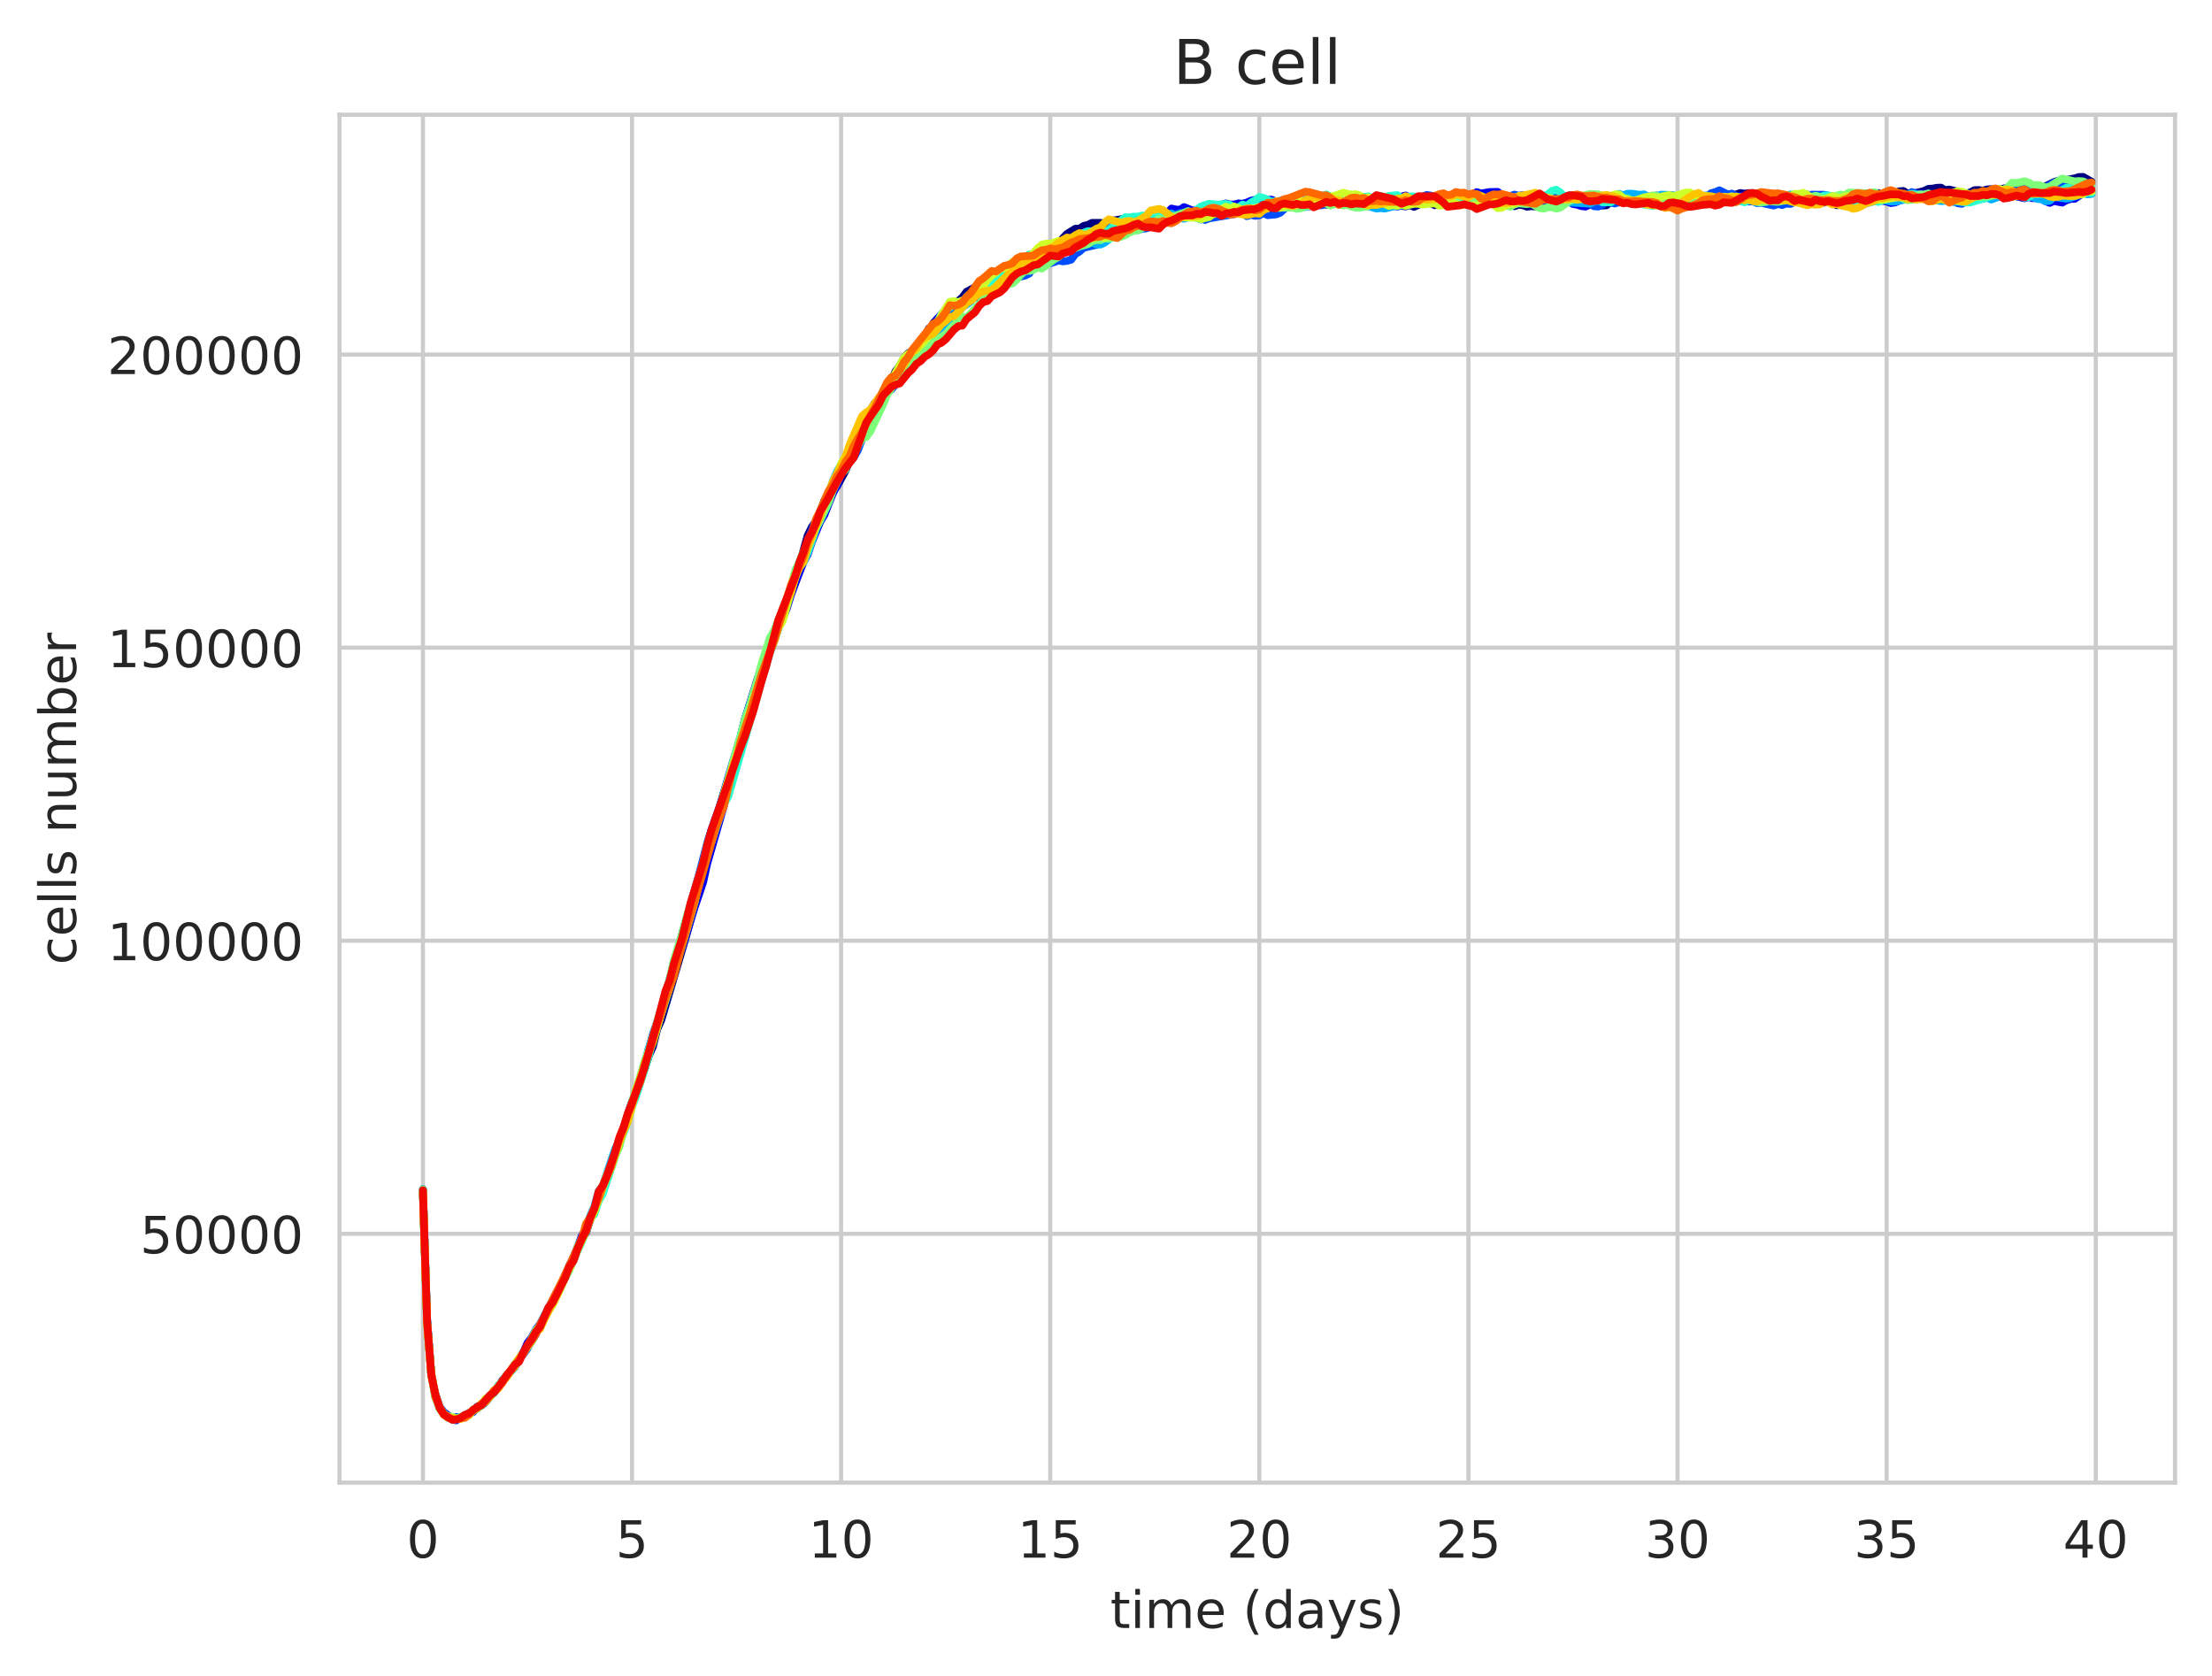 <?xml version="1.0" encoding="utf-8" standalone="no"?>
<!DOCTYPE svg PUBLIC "-//W3C//DTD SVG 1.1//EN"
  "http://www.w3.org/Graphics/SVG/1.1/DTD/svg11.dtd">
<!-- Created with matplotlib (https://matplotlib.org/) -->
<svg height="325.986pt" version="1.1" viewBox="0 0 430.373 325.986" width="430.373pt" xmlns="http://www.w3.org/2000/svg" xmlns:xlink="http://www.w3.org/1999/xlink">
 <defs>
  <style type="text/css">
*{stroke-linecap:butt;stroke-linejoin:round;white-space:pre;}
  </style>
 </defs>
 <g id="figure_1">
  <g id="patch_1">
   <path d="M 0 325.986 
L 430.373 325.986 
L 430.373 0 
L 0 0 
z
" style="fill:#ffffff;"/>
  </g>
  <g id="axes_1">
   <g id="patch_2">
    <path d="M 66.053 288.43 
L 423.173 288.43 
L 423.173 22.318 
L 66.053 22.318 
z
" style="fill:#ffffff;"/>
   </g>
   <g id="matplotlib.axis_1">
    <g id="xtick_1">
     <g id="line2d_1">
      <path clip-path="url(#p0821b41c98)" d="M 82.286 288.43 
L 82.286 22.318 
" style="fill:none;stroke:#cccccc;stroke-linecap:round;stroke-width:0.8;"/>
     </g>
     <g id="text_1">
      <!-- 0 -->
      <defs>
       <path d="M 31.781 66.406 
Q 24.172 66.406 20.328 58.906 
Q 16.5 51.422 16.5 36.375 
Q 16.5 21.391 20.328 13.891 
Q 24.172 6.391 31.781 6.391 
Q 39.453 6.391 43.281 13.891 
Q 47.125 21.391 47.125 36.375 
Q 47.125 51.422 43.281 58.906 
Q 39.453 66.406 31.781 66.406 
z
M 31.781 74.219 
Q 44.047 74.219 50.516 64.516 
Q 56.984 54.828 56.984 36.375 
Q 56.984 17.969 50.516 8.266 
Q 44.047 -1.422 31.781 -1.422 
Q 19.531 -1.422 13.062 8.266 
Q 6.594 17.969 6.594 36.375 
Q 6.594 54.828 13.062 64.516 
Q 19.531 74.219 31.781 74.219 
z
" id="DejaVuSans-48"/>
      </defs>
      <g style="fill:#262626;" transform="translate(79.105 303.029)scale(0.1 -0.1)">
       <use xlink:href="#DejaVuSans-48"/>
      </g>
     </g>
    </g>
    <g id="xtick_2">
     <g id="line2d_2">
      <path clip-path="url(#p0821b41c98)" d="M 122.969 288.43 
L 122.969 22.318 
" style="fill:none;stroke:#cccccc;stroke-linecap:round;stroke-width:0.8;"/>
     </g>
     <g id="text_2">
      <!-- 5 -->
      <defs>
       <path d="M 10.797 72.906 
L 49.516 72.906 
L 49.516 64.594 
L 19.828 64.594 
L 19.828 46.734 
Q 21.969 47.469 24.109 47.828 
Q 26.266 48.188 28.422 48.188 
Q 40.625 48.188 47.75 41.5 
Q 54.891 34.812 54.891 23.391 
Q 54.891 11.625 47.562 5.094 
Q 40.234 -1.422 26.906 -1.422 
Q 22.312 -1.422 17.547 -0.641 
Q 12.797 0.141 7.719 1.703 
L 7.719 11.625 
Q 12.109 9.234 16.797 8.062 
Q 21.484 6.891 26.703 6.891 
Q 35.156 6.891 40.078 11.328 
Q 45.016 15.766 45.016 23.391 
Q 45.016 31 40.078 35.438 
Q 35.156 39.891 26.703 39.891 
Q 22.75 39.891 18.812 39.016 
Q 14.891 38.141 10.797 36.281 
z
" id="DejaVuSans-53"/>
      </defs>
      <g style="fill:#262626;" transform="translate(119.788 303.029)scale(0.1 -0.1)">
       <use xlink:href="#DejaVuSans-53"/>
      </g>
     </g>
    </g>
    <g id="xtick_3">
     <g id="line2d_3">
      <path clip-path="url(#p0821b41c98)" d="M 163.653 288.43 
L 163.653 22.318 
" style="fill:none;stroke:#cccccc;stroke-linecap:round;stroke-width:0.8;"/>
     </g>
     <g id="text_3">
      <!-- 10 -->
      <defs>
       <path d="M 12.406 8.297 
L 28.516 8.297 
L 28.516 63.922 
L 10.984 60.406 
L 10.984 69.391 
L 28.422 72.906 
L 38.281 72.906 
L 38.281 8.297 
L 54.391 8.297 
L 54.391 0 
L 12.406 0 
z
" id="DejaVuSans-49"/>
      </defs>
      <g style="fill:#262626;" transform="translate(157.29 303.029)scale(0.1 -0.1)">
       <use xlink:href="#DejaVuSans-49"/>
       <use x="63.623" xlink:href="#DejaVuSans-48"/>
      </g>
     </g>
    </g>
    <g id="xtick_4">
     <g id="line2d_4">
      <path clip-path="url(#p0821b41c98)" d="M 204.336 288.43 
L 204.336 22.318 
" style="fill:none;stroke:#cccccc;stroke-linecap:round;stroke-width:0.8;"/>
     </g>
     <g id="text_4">
      <!-- 15 -->
      <g style="fill:#262626;" transform="translate(197.974 303.029)scale(0.1 -0.1)">
       <use xlink:href="#DejaVuSans-49"/>
       <use x="63.623" xlink:href="#DejaVuSans-53"/>
      </g>
     </g>
    </g>
    <g id="xtick_5">
     <g id="line2d_5">
      <path clip-path="url(#p0821b41c98)" d="M 245.02 288.43 
L 245.02 22.318 
" style="fill:none;stroke:#cccccc;stroke-linecap:round;stroke-width:0.8;"/>
     </g>
     <g id="text_5">
      <!-- 20 -->
      <defs>
       <path d="M 19.188 8.297 
L 53.609 8.297 
L 53.609 0 
L 7.328 0 
L 7.328 8.297 
Q 12.938 14.109 22.625 23.891 
Q 32.328 33.688 34.812 36.531 
Q 39.547 41.844 41.422 45.531 
Q 43.312 49.219 43.312 52.781 
Q 43.312 58.594 39.234 62.25 
Q 35.156 65.922 28.609 65.922 
Q 23.969 65.922 18.812 64.312 
Q 13.672 62.703 7.812 59.422 
L 7.812 69.391 
Q 13.766 71.781 18.938 73 
Q 24.125 74.219 28.422 74.219 
Q 39.75 74.219 46.484 68.547 
Q 53.219 62.891 53.219 53.422 
Q 53.219 48.922 51.531 44.891 
Q 49.859 40.875 45.406 35.406 
Q 44.188 33.984 37.641 27.219 
Q 31.109 20.453 19.188 8.297 
z
" id="DejaVuSans-50"/>
      </defs>
      <g style="fill:#262626;" transform="translate(238.657 303.029)scale(0.1 -0.1)">
       <use xlink:href="#DejaVuSans-50"/>
       <use x="63.623" xlink:href="#DejaVuSans-48"/>
      </g>
     </g>
    </g>
    <g id="xtick_6">
     <g id="line2d_6">
      <path clip-path="url(#p0821b41c98)" d="M 285.703 288.43 
L 285.703 22.318 
" style="fill:none;stroke:#cccccc;stroke-linecap:round;stroke-width:0.8;"/>
     </g>
     <g id="text_6">
      <!-- 25 -->
      <g style="fill:#262626;" transform="translate(279.341 303.029)scale(0.1 -0.1)">
       <use xlink:href="#DejaVuSans-50"/>
       <use x="63.623" xlink:href="#DejaVuSans-53"/>
      </g>
     </g>
    </g>
    <g id="xtick_7">
     <g id="line2d_7">
      <path clip-path="url(#p0821b41c98)" d="M 326.387 288.43 
L 326.387 22.318 
" style="fill:none;stroke:#cccccc;stroke-linecap:round;stroke-width:0.8;"/>
     </g>
     <g id="text_7">
      <!-- 30 -->
      <defs>
       <path d="M 40.578 39.312 
Q 47.656 37.797 51.625 33 
Q 55.609 28.219 55.609 21.188 
Q 55.609 10.406 48.188 4.484 
Q 40.766 -1.422 27.094 -1.422 
Q 22.516 -1.422 17.656 -0.516 
Q 12.797 0.391 7.625 2.203 
L 7.625 11.719 
Q 11.719 9.328 16.594 8.109 
Q 21.484 6.891 26.812 6.891 
Q 36.078 6.891 40.938 10.547 
Q 45.797 14.203 45.797 21.188 
Q 45.797 27.641 41.281 31.266 
Q 36.766 34.906 28.719 34.906 
L 20.219 34.906 
L 20.219 43.016 
L 29.109 43.016 
Q 36.375 43.016 40.234 45.922 
Q 44.094 48.828 44.094 54.297 
Q 44.094 59.906 40.109 62.906 
Q 36.141 65.922 28.719 65.922 
Q 24.656 65.922 20.016 65.031 
Q 15.375 64.156 9.812 62.312 
L 9.812 71.094 
Q 15.438 72.656 20.344 73.438 
Q 25.25 74.219 29.594 74.219 
Q 40.828 74.219 47.359 69.109 
Q 53.906 64.016 53.906 55.328 
Q 53.906 49.266 50.438 45.094 
Q 46.969 40.922 40.578 39.312 
z
" id="DejaVuSans-51"/>
      </defs>
      <g style="fill:#262626;" transform="translate(320.025 303.029)scale(0.1 -0.1)">
       <use xlink:href="#DejaVuSans-51"/>
       <use x="63.623" xlink:href="#DejaVuSans-48"/>
      </g>
     </g>
    </g>
    <g id="xtick_8">
     <g id="line2d_8">
      <path clip-path="url(#p0821b41c98)" d="M 367.071 288.43 
L 367.071 22.318 
" style="fill:none;stroke:#cccccc;stroke-linecap:round;stroke-width:0.8;"/>
     </g>
     <g id="text_8">
      <!-- 35 -->
      <g style="fill:#262626;" transform="translate(360.708 303.029)scale(0.1 -0.1)">
       <use xlink:href="#DejaVuSans-51"/>
       <use x="63.623" xlink:href="#DejaVuSans-53"/>
      </g>
     </g>
    </g>
    <g id="xtick_9">
     <g id="line2d_9">
      <path clip-path="url(#p0821b41c98)" d="M 407.754 288.43 
L 407.754 22.318 
" style="fill:none;stroke:#cccccc;stroke-linecap:round;stroke-width:0.8;"/>
     </g>
     <g id="text_9">
      <!-- 40 -->
      <defs>
       <path d="M 37.797 64.312 
L 12.891 25.391 
L 37.797 25.391 
z
M 35.203 72.906 
L 47.609 72.906 
L 47.609 25.391 
L 58.016 25.391 
L 58.016 17.188 
L 47.609 17.188 
L 47.609 0 
L 37.797 0 
L 37.797 17.188 
L 4.891 17.188 
L 4.891 26.703 
z
" id="DejaVuSans-52"/>
      </defs>
      <g style="fill:#262626;" transform="translate(401.392 303.029)scale(0.1 -0.1)">
       <use xlink:href="#DejaVuSans-52"/>
       <use x="63.623" xlink:href="#DejaVuSans-48"/>
      </g>
     </g>
    </g>
    <g id="text_10">
     <!-- time (days) -->
     <defs>
      <path d="M 18.312 70.219 
L 18.312 54.688 
L 36.812 54.688 
L 36.812 47.703 
L 18.312 47.703 
L 18.312 18.016 
Q 18.312 11.328 20.141 9.422 
Q 21.969 7.516 27.594 7.516 
L 36.812 7.516 
L 36.812 0 
L 27.594 0 
Q 17.188 0 13.234 3.875 
Q 9.281 7.766 9.281 18.016 
L 9.281 47.703 
L 2.688 47.703 
L 2.688 54.688 
L 9.281 54.688 
L 9.281 70.219 
z
" id="DejaVuSans-116"/>
      <path d="M 9.422 54.688 
L 18.406 54.688 
L 18.406 0 
L 9.422 0 
z
M 9.422 75.984 
L 18.406 75.984 
L 18.406 64.594 
L 9.422 64.594 
z
" id="DejaVuSans-105"/>
      <path d="M 52 44.188 
Q 55.375 50.25 60.062 53.125 
Q 64.75 56 71.094 56 
Q 79.641 56 84.281 50.016 
Q 88.922 44.047 88.922 33.016 
L 88.922 0 
L 79.891 0 
L 79.891 32.719 
Q 79.891 40.578 77.094 44.375 
Q 74.312 48.188 68.609 48.188 
Q 61.625 48.188 57.562 43.547 
Q 53.516 38.922 53.516 30.906 
L 53.516 0 
L 44.484 0 
L 44.484 32.719 
Q 44.484 40.625 41.703 44.406 
Q 38.922 48.188 33.109 48.188 
Q 26.219 48.188 22.156 43.531 
Q 18.109 38.875 18.109 30.906 
L 18.109 0 
L 9.078 0 
L 9.078 54.688 
L 18.109 54.688 
L 18.109 46.188 
Q 21.188 51.219 25.484 53.609 
Q 29.781 56 35.688 56 
Q 41.656 56 45.828 52.969 
Q 50 49.953 52 44.188 
z
" id="DejaVuSans-109"/>
      <path d="M 56.203 29.594 
L 56.203 25.203 
L 14.891 25.203 
Q 15.484 15.922 20.484 11.062 
Q 25.484 6.203 34.422 6.203 
Q 39.594 6.203 44.453 7.469 
Q 49.312 8.734 54.109 11.281 
L 54.109 2.781 
Q 49.266 0.734 44.188 -0.344 
Q 39.109 -1.422 33.891 -1.422 
Q 20.797 -1.422 13.156 6.188 
Q 5.516 13.812 5.516 26.812 
Q 5.516 40.234 12.766 48.109 
Q 20.016 56 32.328 56 
Q 43.359 56 49.781 48.891 
Q 56.203 41.797 56.203 29.594 
z
M 47.219 32.234 
Q 47.125 39.594 43.094 43.984 
Q 39.062 48.391 32.422 48.391 
Q 24.906 48.391 20.391 44.141 
Q 15.875 39.891 15.188 32.172 
z
" id="DejaVuSans-101"/>
      <path id="DejaVuSans-32"/>
      <path d="M 31 75.875 
Q 24.469 64.656 21.281 53.656 
Q 18.109 42.672 18.109 31.391 
Q 18.109 20.125 21.312 9.062 
Q 24.516 -2 31 -13.188 
L 23.188 -13.188 
Q 15.875 -1.703 12.234 9.375 
Q 8.594 20.453 8.594 31.391 
Q 8.594 42.281 12.203 53.312 
Q 15.828 64.359 23.188 75.875 
z
" id="DejaVuSans-40"/>
      <path d="M 45.406 46.391 
L 45.406 75.984 
L 54.391 75.984 
L 54.391 0 
L 45.406 0 
L 45.406 8.203 
Q 42.578 3.328 38.25 0.953 
Q 33.938 -1.422 27.875 -1.422 
Q 17.969 -1.422 11.734 6.484 
Q 5.516 14.406 5.516 27.297 
Q 5.516 40.188 11.734 48.094 
Q 17.969 56 27.875 56 
Q 33.938 56 38.25 53.625 
Q 42.578 51.266 45.406 46.391 
z
M 14.797 27.297 
Q 14.797 17.391 18.875 11.75 
Q 22.953 6.109 30.078 6.109 
Q 37.203 6.109 41.297 11.75 
Q 45.406 17.391 45.406 27.297 
Q 45.406 37.203 41.297 42.844 
Q 37.203 48.484 30.078 48.484 
Q 22.953 48.484 18.875 42.844 
Q 14.797 37.203 14.797 27.297 
z
" id="DejaVuSans-100"/>
      <path d="M 34.281 27.484 
Q 23.391 27.484 19.188 25 
Q 14.984 22.516 14.984 16.5 
Q 14.984 11.719 18.141 8.906 
Q 21.297 6.109 26.703 6.109 
Q 34.188 6.109 38.703 11.406 
Q 43.219 16.703 43.219 25.484 
L 43.219 27.484 
z
M 52.203 31.203 
L 52.203 0 
L 43.219 0 
L 43.219 8.297 
Q 40.141 3.328 35.547 0.953 
Q 30.953 -1.422 24.312 -1.422 
Q 15.922 -1.422 10.953 3.297 
Q 6 8.016 6 15.922 
Q 6 25.141 12.172 29.828 
Q 18.359 34.516 30.609 34.516 
L 43.219 34.516 
L 43.219 35.406 
Q 43.219 41.609 39.141 45 
Q 35.062 48.391 27.688 48.391 
Q 23 48.391 18.547 47.266 
Q 14.109 46.141 10.016 43.891 
L 10.016 52.203 
Q 14.938 54.109 19.578 55.047 
Q 24.219 56 28.609 56 
Q 40.484 56 46.344 49.844 
Q 52.203 43.703 52.203 31.203 
z
" id="DejaVuSans-97"/>
      <path d="M 32.172 -5.078 
Q 28.375 -14.844 24.75 -17.812 
Q 21.141 -20.797 15.094 -20.797 
L 7.906 -20.797 
L 7.906 -13.281 
L 13.188 -13.281 
Q 16.891 -13.281 18.938 -11.516 
Q 21 -9.766 23.484 -3.219 
L 25.094 0.875 
L 2.984 54.688 
L 12.5 54.688 
L 29.594 11.922 
L 46.688 54.688 
L 56.203 54.688 
z
" id="DejaVuSans-121"/>
      <path d="M 44.281 53.078 
L 44.281 44.578 
Q 40.484 46.531 36.375 47.5 
Q 32.281 48.484 27.875 48.484 
Q 21.188 48.484 17.844 46.438 
Q 14.5 44.391 14.5 40.281 
Q 14.5 37.156 16.891 35.375 
Q 19.281 33.594 26.516 31.984 
L 29.594 31.297 
Q 39.156 29.25 43.188 25.516 
Q 47.219 21.781 47.219 15.094 
Q 47.219 7.469 41.188 3.016 
Q 35.156 -1.422 24.609 -1.422 
Q 20.219 -1.422 15.453 -0.562 
Q 10.688 0.297 5.422 2 
L 5.422 11.281 
Q 10.406 8.688 15.234 7.391 
Q 20.062 6.109 24.812 6.109 
Q 31.156 6.109 34.562 8.281 
Q 37.984 10.453 37.984 14.406 
Q 37.984 18.062 35.516 20.016 
Q 33.062 21.969 24.703 23.781 
L 21.578 24.516 
Q 13.234 26.266 9.516 29.906 
Q 5.812 33.547 5.812 39.891 
Q 5.812 47.609 11.281 51.797 
Q 16.75 56 26.812 56 
Q 31.781 56 36.172 55.266 
Q 40.578 54.547 44.281 53.078 
z
" id="DejaVuSans-115"/>
      <path d="M 8.016 75.875 
L 15.828 75.875 
Q 23.141 64.359 26.781 53.312 
Q 30.422 42.281 30.422 31.391 
Q 30.422 20.453 26.781 9.375 
Q 23.141 -1.703 15.828 -13.188 
L 8.016 -13.188 
Q 14.5 -2 17.703 9.062 
Q 20.906 20.125 20.906 31.391 
Q 20.906 42.672 17.703 53.656 
Q 14.5 64.656 8.016 75.875 
z
" id="DejaVuSans-41"/>
     </defs>
     <g style="fill:#262626;" transform="translate(216.024 316.707)scale(0.1 -0.1)">
      <use xlink:href="#DejaVuSans-116"/>
      <use x="39.209" xlink:href="#DejaVuSans-105"/>
      <use x="66.992" xlink:href="#DejaVuSans-109"/>
      <use x="164.404" xlink:href="#DejaVuSans-101"/>
      <use x="225.928" xlink:href="#DejaVuSans-32"/>
      <use x="257.715" xlink:href="#DejaVuSans-40"/>
      <use x="296.729" xlink:href="#DejaVuSans-100"/>
      <use x="360.205" xlink:href="#DejaVuSans-97"/>
      <use x="421.484" xlink:href="#DejaVuSans-121"/>
      <use x="480.664" xlink:href="#DejaVuSans-115"/>
      <use x="532.764" xlink:href="#DejaVuSans-41"/>
     </g>
    </g>
   </g>
   <g id="matplotlib.axis_2">
    <g id="ytick_1">
     <g id="line2d_10">
      <path clip-path="url(#p0821b41c98)" d="M 66.053 240.02 
L 423.173 240.02 
" style="fill:none;stroke:#cccccc;stroke-linecap:round;stroke-width:0.8;"/>
     </g>
     <g id="text_11">
      <!-- 50000 -->
      <g style="fill:#262626;" transform="translate(27.241 243.819)scale(0.1 -0.1)">
       <use xlink:href="#DejaVuSans-53"/>
       <use x="63.623" xlink:href="#DejaVuSans-48"/>
       <use x="127.246" xlink:href="#DejaVuSans-48"/>
       <use x="190.869" xlink:href="#DejaVuSans-48"/>
       <use x="254.492" xlink:href="#DejaVuSans-48"/>
      </g>
     </g>
    </g>
    <g id="ytick_2">
     <g id="line2d_11">
      <path clip-path="url(#p0821b41c98)" d="M 66.053 183.005 
L 423.173 183.005 
" style="fill:none;stroke:#cccccc;stroke-linecap:round;stroke-width:0.8;"/>
     </g>
     <g id="text_12">
      <!-- 100000 -->
      <g style="fill:#262626;" transform="translate(20.878 186.804)scale(0.1 -0.1)">
       <use xlink:href="#DejaVuSans-49"/>
       <use x="63.623" xlink:href="#DejaVuSans-48"/>
       <use x="127.246" xlink:href="#DejaVuSans-48"/>
       <use x="190.869" xlink:href="#DejaVuSans-48"/>
       <use x="254.492" xlink:href="#DejaVuSans-48"/>
       <use x="318.115" xlink:href="#DejaVuSans-48"/>
      </g>
     </g>
    </g>
    <g id="ytick_3">
     <g id="line2d_12">
      <path clip-path="url(#p0821b41c98)" d="M 66.053 125.99 
L 423.173 125.99 
" style="fill:none;stroke:#cccccc;stroke-linecap:round;stroke-width:0.8;"/>
     </g>
     <g id="text_13">
      <!-- 150000 -->
      <g style="fill:#262626;" transform="translate(20.878 129.789)scale(0.1 -0.1)">
       <use xlink:href="#DejaVuSans-49"/>
       <use x="63.623" xlink:href="#DejaVuSans-53"/>
       <use x="127.246" xlink:href="#DejaVuSans-48"/>
       <use x="190.869" xlink:href="#DejaVuSans-48"/>
       <use x="254.492" xlink:href="#DejaVuSans-48"/>
       <use x="318.115" xlink:href="#DejaVuSans-48"/>
      </g>
     </g>
    </g>
    <g id="ytick_4">
     <g id="line2d_13">
      <path clip-path="url(#p0821b41c98)" d="M 66.053 68.974 
L 423.173 68.974 
" style="fill:none;stroke:#cccccc;stroke-linecap:round;stroke-width:0.8;"/>
     </g>
     <g id="text_14">
      <!-- 200000 -->
      <g style="fill:#262626;" transform="translate(20.878 72.774)scale(0.1 -0.1)">
       <use xlink:href="#DejaVuSans-50"/>
       <use x="63.623" xlink:href="#DejaVuSans-48"/>
       <use x="127.246" xlink:href="#DejaVuSans-48"/>
       <use x="190.869" xlink:href="#DejaVuSans-48"/>
       <use x="254.492" xlink:href="#DejaVuSans-48"/>
       <use x="318.115" xlink:href="#DejaVuSans-48"/>
      </g>
     </g>
    </g>
    <g id="text_15">
     <!-- cells number -->
     <defs>
      <path d="M 48.781 52.594 
L 48.781 44.188 
Q 44.969 46.297 41.141 47.344 
Q 37.312 48.391 33.406 48.391 
Q 24.656 48.391 19.812 42.844 
Q 14.984 37.312 14.984 27.297 
Q 14.984 17.281 19.812 11.734 
Q 24.656 6.203 33.406 6.203 
Q 37.312 6.203 41.141 7.25 
Q 44.969 8.297 48.781 10.406 
L 48.781 2.094 
Q 45.016 0.344 40.984 -0.531 
Q 36.969 -1.422 32.422 -1.422 
Q 20.062 -1.422 12.781 6.344 
Q 5.516 14.109 5.516 27.297 
Q 5.516 40.672 12.859 48.328 
Q 20.219 56 33.016 56 
Q 37.156 56 41.109 55.141 
Q 45.062 54.297 48.781 52.594 
z
" id="DejaVuSans-99"/>
      <path d="M 9.422 75.984 
L 18.406 75.984 
L 18.406 0 
L 9.422 0 
z
" id="DejaVuSans-108"/>
      <path d="M 54.891 33.016 
L 54.891 0 
L 45.906 0 
L 45.906 32.719 
Q 45.906 40.484 42.875 44.328 
Q 39.844 48.188 33.797 48.188 
Q 26.516 48.188 22.312 43.547 
Q 18.109 38.922 18.109 30.906 
L 18.109 0 
L 9.078 0 
L 9.078 54.688 
L 18.109 54.688 
L 18.109 46.188 
Q 21.344 51.125 25.703 53.562 
Q 30.078 56 35.797 56 
Q 45.219 56 50.047 50.172 
Q 54.891 44.344 54.891 33.016 
z
" id="DejaVuSans-110"/>
      <path d="M 8.5 21.578 
L 8.5 54.688 
L 17.484 54.688 
L 17.484 21.922 
Q 17.484 14.156 20.5 10.266 
Q 23.531 6.391 29.594 6.391 
Q 36.859 6.391 41.078 11.031 
Q 45.312 15.672 45.312 23.688 
L 45.312 54.688 
L 54.297 54.688 
L 54.297 0 
L 45.312 0 
L 45.312 8.406 
Q 42.047 3.422 37.719 1 
Q 33.406 -1.422 27.688 -1.422 
Q 18.266 -1.422 13.375 4.438 
Q 8.5 10.297 8.5 21.578 
z
M 31.109 56 
z
" id="DejaVuSans-117"/>
      <path d="M 48.688 27.297 
Q 48.688 37.203 44.609 42.844 
Q 40.531 48.484 33.406 48.484 
Q 26.266 48.484 22.188 42.844 
Q 18.109 37.203 18.109 27.297 
Q 18.109 17.391 22.188 11.75 
Q 26.266 6.109 33.406 6.109 
Q 40.531 6.109 44.609 11.75 
Q 48.688 17.391 48.688 27.297 
z
M 18.109 46.391 
Q 20.953 51.266 25.266 53.625 
Q 29.594 56 35.594 56 
Q 45.562 56 51.781 48.094 
Q 58.016 40.188 58.016 27.297 
Q 58.016 14.406 51.781 6.484 
Q 45.562 -1.422 35.594 -1.422 
Q 29.594 -1.422 25.266 0.953 
Q 20.953 3.328 18.109 8.203 
L 18.109 0 
L 9.078 0 
L 9.078 75.984 
L 18.109 75.984 
z
" id="DejaVuSans-98"/>
      <path d="M 41.109 46.297 
Q 39.594 47.172 37.812 47.578 
Q 36.031 48 33.891 48 
Q 26.266 48 22.188 43.047 
Q 18.109 38.094 18.109 28.812 
L 18.109 0 
L 9.078 0 
L 9.078 54.688 
L 18.109 54.688 
L 18.109 46.188 
Q 20.953 51.172 25.484 53.578 
Q 30.031 56 36.531 56 
Q 37.453 56 38.578 55.875 
Q 39.703 55.766 41.062 55.516 
z
" id="DejaVuSans-114"/>
     </defs>
     <g style="fill:#262626;" transform="translate(14.798 187.686)rotate(-90)scale(0.1 -0.1)">
      <use xlink:href="#DejaVuSans-99"/>
      <use x="54.98" xlink:href="#DejaVuSans-101"/>
      <use x="116.504" xlink:href="#DejaVuSans-108"/>
      <use x="144.287" xlink:href="#DejaVuSans-108"/>
      <use x="172.07" xlink:href="#DejaVuSans-115"/>
      <use x="224.17" xlink:href="#DejaVuSans-32"/>
      <use x="255.957" xlink:href="#DejaVuSans-110"/>
      <use x="319.336" xlink:href="#DejaVuSans-117"/>
      <use x="382.715" xlink:href="#DejaVuSans-109"/>
      <use x="480.127" xlink:href="#DejaVuSans-98"/>
      <use x="543.604" xlink:href="#DejaVuSans-101"/>
      <use x="605.127" xlink:href="#DejaVuSans-114"/>
     </g>
    </g>
   </g>
   <g id="line2d_14">
    <path clip-path="url(#p0821b41c98)" d="M 82.286 231.756 
L 83.1 256.59 
L 83.913 267.322 
L 84.727 271.825 
L 85.541 273.774 
L 86.354 275.109 
L 87.982 276.095 
L 88.795 275.779 
L 89.609 275.916 
L 90.423 275.553 
L 91.236 274.942 
L 92.05 274.543 
L 92.864 273.791 
L 93.677 273.441 
L 94.491 272.738 
L 95.305 271.712 
L 96.118 270.936 
L 96.932 269.844 
L 97.746 268.484 
L 98.559 267.704 
L 99.373 266.66 
L 100.187 265.817 
L 101 264.57 
L 101.814 263.058 
L 102.628 262.11 
L 103.441 260.934 
L 104.255 259.559 
L 105.069 257.76 
L 105.882 256.583 
L 107.51 253.492 
L 108.323 251.923 
L 109.137 250.019 
L 109.951 248.584 
L 110.764 246.212 
L 111.578 244.581 
L 113.205 241.026 
L 114.019 239.83 
L 114.833 237.227 
L 115.646 235.384 
L 116.46 233.053 
L 117.274 231.244 
L 119.715 224.396 
L 122.969 214.3 
L 123.783 212.613 
L 125.41 207.983 
L 126.224 205.471 
L 127.038 203.59 
L 127.851 200.303 
L 128.665 198.453 
L 131.92 187.462 
L 133.547 181.928 
L 135.174 175.953 
L 136.802 169.296 
L 137.615 166.87 
L 138.429 163.314 
L 139.243 160.615 
L 140.87 154.167 
L 143.311 147.373 
L 144.938 142.225 
L 145.752 139.767 
L 147.379 134.253 
L 148.193 132.219 
L 149.821 126.852 
L 150.634 124.665 
L 151.448 122.102 
L 152.262 120.087 
L 154.703 112.307 
L 155.516 109.968 
L 157.144 104.157 
L 157.957 102.504 
L 158.771 101.37 
L 159.585 99.58 
L 160.398 97.366 
L 161.212 95.954 
L 162.026 95.095 
L 162.839 94.632 
L 164.467 91.67 
L 169.349 79.796 
L 170.162 78.469 
L 170.976 77.699 
L 173.417 74.109 
L 174.231 72.231 
L 175.044 71.195 
L 175.858 69.695 
L 176.672 68.75 
L 177.485 68.258 
L 178.299 67.586 
L 179.113 67.18 
L 180.74 64.784 
L 181.554 62.893 
L 182.367 62.014 
L 183.181 61.721 
L 183.995 61.642 
L 184.808 60.507 
L 185.622 59.936 
L 186.436 58.548 
L 187.249 57.852 
L 188.063 56.754 
L 190.504 55.445 
L 191.318 55.294 
L 192.131 54.912 
L 192.945 54.922 
L 193.759 54.44 
L 194.572 53.765 
L 195.386 52.749 
L 196.2 52.437 
L 197.013 51.555 
L 198.641 50.784 
L 199.454 50.726 
L 200.268 50.457 
L 201.082 50.506 
L 203.523 49.495 
L 204.336 48.823 
L 205.15 48.389 
L 205.964 47.474 
L 206.777 46.355 
L 207.591 45.502 
L 209.218 44.492 
L 210.032 44.481 
L 210.846 43.941 
L 211.659 43.752 
L 212.473 43.348 
L 214.1 43.345 
L 214.914 43.5 
L 215.728 43.465 
L 216.541 42.907 
L 218.169 42.641 
L 218.983 42.509 
L 219.796 42.866 
L 220.61 42.826 
L 222.237 43.02 
L 223.051 42.767 
L 223.865 42.75 
L 224.678 42.497 
L 227.119 42.381 
L 227.933 42.25 
L 228.747 41.999 
L 229.56 42.006 
L 232.815 40.871 
L 233.629 40.486 
L 234.442 41.131 
L 235.256 41.341 
L 236.883 40.867 
L 237.697 40.883 
L 238.511 40.673 
L 240.952 39.581 
L 242.579 40.225 
L 243.393 40.422 
L 244.206 40.289 
L 245.834 41.235 
L 246.647 41.07 
L 247.461 40.753 
L 248.275 40.613 
L 249.902 39.828 
L 252.343 39.93 
L 253.157 40.168 
L 253.97 40.26 
L 255.598 39.646 
L 256.411 39.086 
L 257.225 39.599 
L 258.039 39.824 
L 259.666 39.305 
L 260.48 39.746 
L 261.293 39.455 
L 262.107 39.731 
L 262.921 39.168 
L 264.548 39.299 
L 265.362 39.059 
L 266.175 38.435 
L 266.989 38.519 
L 268.616 39.173 
L 270.244 38.826 
L 271.057 38.937 
L 272.685 40.047 
L 273.498 40.158 
L 274.312 39.904 
L 275.126 40.254 
L 276.753 39.474 
L 277.567 39.35 
L 278.38 39.557 
L 279.194 39.931 
L 280.008 39.579 
L 282.449 38.192 
L 284.076 38.39 
L 285.703 38.37 
L 288.144 39.679 
L 290.586 39.144 
L 291.399 39.273 
L 292.213 39.283 
L 293.027 39.764 
L 294.654 40.12 
L 295.468 39.829 
L 296.281 39.927 
L 297.095 40.223 
L 297.909 40.116 
L 300.35 40.234 
L 301.163 39.949 
L 301.977 39.25 
L 302.791 38.767 
L 305.232 38.035 
L 306.045 37.999 
L 306.859 38.242 
L 307.673 38.279 
L 308.486 38.722 
L 309.3 39.492 
L 310.114 39.945 
L 310.927 40.05 
L 312.555 39.945 
L 313.368 39.282 
L 314.996 38.566 
L 318.25 38.482 
L 319.064 38.189 
L 319.878 38.244 
L 320.691 38.659 
L 321.505 38.524 
L 322.319 38.029 
L 323.132 38.59 
L 325.573 39.493 
L 327.201 39.158 
L 328.828 39.582 
L 329.642 39.5 
L 330.455 39.821 
L 332.083 39.381 
L 332.896 39.362 
L 333.71 38.939 
L 334.524 38.716 
L 335.337 38.663 
L 338.592 37.544 
L 339.406 37.674 
L 340.219 37.56 
L 341.033 37.568 
L 341.847 37.967 
L 342.66 37.565 
L 344.288 38.185 
L 345.101 38.258 
L 345.915 38.443 
L 346.729 38.76 
L 347.542 38.828 
L 348.356 38.69 
L 349.17 38.23 
L 349.983 37.926 
L 351.611 37.836 
L 352.424 38.192 
L 353.238 39.013 
L 354.052 38.992 
L 354.865 39.413 
L 355.679 39.284 
L 356.493 39.405 
L 357.306 39.926 
L 358.934 39.8 
L 359.748 39.571 
L 360.561 38.876 
L 361.375 38.423 
L 363.002 37.924 
L 363.816 38.088 
L 365.443 37.551 
L 367.071 38.234 
L 368.698 37.807 
L 369.512 37.206 
L 370.325 37.144 
L 371.139 37.669 
L 371.953 37.682 
L 373.58 37.349 
L 374.394 37.127 
L 375.207 36.72 
L 376.021 36.692 
L 376.835 36.526 
L 377.648 36.502 
L 378.462 36.998 
L 379.276 36.865 
L 380.903 37.289 
L 381.717 37.576 
L 382.53 37.677 
L 383.344 37.421 
L 384.158 36.991 
L 384.971 36.97 
L 385.785 37.078 
L 386.599 36.851 
L 387.412 36.796 
L 388.226 37.007 
L 393.108 36.012 
L 394.735 36.378 
L 395.549 36.379 
L 397.176 36.634 
L 399.617 35.426 
L 400.431 35.159 
L 401.245 35.154 
L 403.686 34.686 
L 404.499 34.423 
L 405.313 34.414 
L 406.94 35.342 
L 406.94 35.342 
" style="fill:none;stroke:#000080;stroke-linecap:round;stroke-width:1.5;"/>
   </g>
   <g id="line2d_15">
    <path clip-path="url(#p0821b41c98)" d="M 82.286 231.544 
L 83.1 257.225 
L 83.913 267.547 
L 84.727 271.229 
L 85.541 273.7 
L 86.354 274.742 
L 87.982 275.952 
L 88.795 275.689 
L 89.609 275.698 
L 90.423 275.563 
L 91.236 274.893 
L 92.05 274.714 
L 92.864 273.649 
L 93.677 273.217 
L 94.491 272.567 
L 96.118 270.864 
L 97.746 268.669 
L 100.187 265.882 
L 101.814 263.162 
L 102.628 261.248 
L 103.441 260.207 
L 104.255 258.675 
L 105.069 257.6 
L 106.696 254.55 
L 108.323 251.346 
L 109.137 250.008 
L 109.951 248.032 
L 111.578 244.645 
L 113.205 240.412 
L 114.019 239.082 
L 118.087 229.078 
L 118.901 226.58 
L 119.715 224.503 
L 123.783 212.313 
L 125.41 206.903 
L 126.224 205.015 
L 131.106 189.248 
L 131.92 186.08 
L 132.733 184.417 
L 135.174 176.454 
L 136.802 171.636 
L 137.615 167.949 
L 140.87 156.666 
L 141.684 153.161 
L 143.311 147.207 
L 144.938 139.98 
L 147.379 132.049 
L 149.007 127.472 
L 149.821 125.002 
L 152.262 120.309 
L 153.075 118.423 
L 153.889 115.773 
L 155.516 111.434 
L 156.33 109.383 
L 157.144 107.887 
L 157.957 105.46 
L 159.585 101.497 
L 160.398 100.167 
L 162.026 96.044 
L 162.839 94.507 
L 164.467 90.267 
L 165.28 87.876 
L 166.094 86.735 
L 168.535 81.396 
L 170.162 79.58 
L 170.976 78.33 
L 171.79 77.63 
L 172.603 75.742 
L 173.417 74.293 
L 174.231 73.53 
L 175.044 72.189 
L 175.858 71.797 
L 176.672 71.067 
L 177.485 69.028 
L 179.113 66.158 
L 179.926 65.421 
L 180.74 63.873 
L 181.554 63.49 
L 182.367 62.016 
L 183.995 60.291 
L 185.622 60.131 
L 188.063 58.074 
L 188.877 57.095 
L 189.69 56.44 
L 190.504 56.055 
L 191.318 55.05 
L 192.131 55.116 
L 192.945 54.889 
L 193.759 54.455 
L 194.572 53.365 
L 195.386 52.86 
L 196.2 51.944 
L 197.013 51.732 
L 200.268 49.687 
L 202.709 49.162 
L 203.523 49.141 
L 204.336 48.855 
L 205.15 48.138 
L 205.964 47.749 
L 207.591 46.163 
L 208.405 46.248 
L 211.659 45.488 
L 212.473 45.494 
L 213.287 45.09 
L 214.1 44.838 
L 214.914 44.822 
L 215.728 44.57 
L 216.541 43.735 
L 217.355 43.266 
L 218.169 43.264 
L 218.983 43.399 
L 219.796 43.88 
L 223.051 42.562 
L 223.865 42.494 
L 225.492 41.704 
L 226.306 41.631 
L 227.119 41.418 
L 227.933 40.567 
L 228.747 40.749 
L 229.56 40.811 
L 230.374 40.281 
L 232.001 40.936 
L 232.815 40.939 
L 233.629 40.823 
L 234.442 40.284 
L 235.256 40.319 
L 236.07 40.21 
L 236.883 40.449 
L 237.697 39.8 
L 238.511 39.569 
L 239.324 39.783 
L 240.138 39.771 
L 240.952 39.6 
L 241.765 39.626 
L 242.579 39.408 
L 243.393 39.039 
L 244.206 38.88 
L 247.461 38.854 
L 249.088 39.653 
L 249.902 39.218 
L 250.716 39.403 
L 251.529 39.833 
L 253.157 40.062 
L 253.97 39.981 
L 255.598 39.547 
L 256.411 39.184 
L 257.225 38.975 
L 258.852 38.984 
L 259.666 39.43 
L 260.48 39.745 
L 261.293 39.449 
L 262.107 39.433 
L 262.921 39.199 
L 263.734 39.35 
L 264.548 39.384 
L 265.362 38.924 
L 266.989 38.841 
L 268.616 39.479 
L 269.43 38.956 
L 270.244 38.857 
L 271.057 38.922 
L 271.871 38.472 
L 273.498 38.023 
L 274.312 38.532 
L 275.939 38.644 
L 276.753 38.507 
L 277.567 38.84 
L 279.194 38.897 
L 280.008 38.8 
L 281.635 38.966 
L 283.262 38.548 
L 284.076 38.319 
L 284.89 38.354 
L 285.703 38.269 
L 287.331 37.363 
L 288.144 37.639 
L 289.772 37.363 
L 291.399 37.323 
L 292.213 37.951 
L 293.027 38.387 
L 293.84 38.523 
L 294.654 38.428 
L 295.468 38.457 
L 296.281 38.288 
L 297.095 38.398 
L 297.909 38.811 
L 298.722 38.839 
L 299.536 39.192 
L 301.163 39.595 
L 301.977 39.236 
L 302.791 38.547 
L 303.604 38.387 
L 304.418 38.463 
L 306.045 39.689 
L 306.859 39.834 
L 307.673 40.095 
L 308.486 40.192 
L 309.3 39.818 
L 310.114 39.033 
L 310.927 38.612 
L 311.741 38.415 
L 312.555 38.46 
L 314.996 38.047 
L 315.809 38.231 
L 316.623 38.126 
L 317.437 38.233 
L 318.25 38.075 
L 319.878 38.178 
L 320.691 38.623 
L 321.505 38.532 
L 322.319 38.926 
L 323.946 39.308 
L 324.76 39.242 
L 325.573 38.87 
L 326.387 38.826 
L 328.014 39.555 
L 330.455 39.2 
L 332.083 38.672 
L 332.896 38.63 
L 334.524 38.162 
L 335.337 38.435 
L 337.778 38.291 
L 341.033 37.665 
L 343.474 37.83 
L 346.729 38.646 
L 347.542 38.491 
L 348.356 38.589 
L 349.983 38.272 
L 350.797 38.69 
L 351.611 38.593 
L 352.424 38.842 
L 353.238 38.297 
L 354.052 38.101 
L 355.679 38.776 
L 356.493 39.361 
L 357.306 39.163 
L 358.12 39.238 
L 358.934 39.004 
L 359.748 39.041 
L 360.561 38.899 
L 361.375 38.589 
L 362.189 38.628 
L 363.002 38.835 
L 363.816 38.833 
L 364.63 39.029 
L 365.443 38.933 
L 367.071 39.202 
L 367.884 39.499 
L 368.698 39.398 
L 370.325 38.678 
L 371.953 37.682 
L 375.207 37.657 
L 377.648 38.024 
L 378.462 37.797 
L 379.276 37.698 
L 380.089 37.753 
L 380.903 38.116 
L 381.717 38.038 
L 382.53 37.841 
L 384.158 37.845 
L 384.971 38.244 
L 385.785 38.211 
L 386.599 37.864 
L 388.226 37.456 
L 389.04 37.422 
L 389.853 37.25 
L 390.667 37.373 
L 391.481 37.697 
L 392.294 38.212 
L 393.922 38.572 
L 394.735 38.348 
L 395.549 38.568 
L 396.363 38.436 
L 397.176 38.535 
L 397.99 39.156 
L 398.804 39.471 
L 399.617 39.1 
L 401.245 39.423 
L 402.058 38.945 
L 402.872 38.702 
L 403.686 38.682 
L 404.499 38.09 
L 405.313 37.653 
L 406.127 37.374 
L 406.94 37.301 
L 406.94 37.301 
" style="fill:none;stroke:#0000f1;stroke-linecap:round;stroke-width:1.5;"/>
   </g>
   <g id="line2d_16">
    <path clip-path="url(#p0821b41c98)" d="M 82.286 231.31 
L 83.1 257.038 
L 83.913 267.425 
L 84.727 271.73 
L 85.541 273.678 
L 86.354 275.143 
L 87.982 276.179 
L 88.795 276.334 
L 89.609 275.731 
L 90.423 275.634 
L 92.05 274.592 
L 93.677 273.105 
L 94.491 272.585 
L 95.305 271.792 
L 98.559 267.864 
L 99.373 266.619 
L 100.187 265.951 
L 101 264.362 
L 101.814 263.47 
L 102.628 262.34 
L 104.255 258.803 
L 105.069 257.772 
L 105.882 256.288 
L 106.696 254.569 
L 107.51 253.34 
L 108.323 251.708 
L 109.137 249.722 
L 109.951 248.562 
L 110.764 246.609 
L 111.578 245.273 
L 113.205 240.966 
L 114.019 239.428 
L 115.646 235.361 
L 116.46 232.928 
L 117.274 231.138 
L 118.087 228.58 
L 120.528 222.271 
L 122.156 216.687 
L 125.41 207.576 
L 126.224 204.115 
L 127.038 201.165 
L 128.665 196.446 
L 130.292 190.421 
L 131.92 184.462 
L 135.988 170.182 
L 137.615 163.938 
L 138.429 161.37 
L 140.056 156.739 
L 142.497 148.487 
L 144.125 143.13 
L 144.938 139.837 
L 147.379 132.594 
L 149.821 126.637 
L 152.262 120.077 
L 153.889 114.86 
L 154.703 112.174 
L 156.33 107.567 
L 157.957 103.1 
L 158.771 101.305 
L 159.585 100.026 
L 160.398 98.493 
L 162.839 92.574 
L 163.653 91.659 
L 164.467 91.123 
L 165.28 89.966 
L 166.094 89.022 
L 166.908 87.602 
L 167.721 85.415 
L 170.976 78.935 
L 172.603 76.356 
L 173.417 75.795 
L 174.231 74.824 
L 175.044 74.171 
L 175.858 73.344 
L 177.485 71.027 
L 179.926 66.637 
L 182.367 63.826 
L 183.181 63.532 
L 184.808 61.377 
L 185.622 60.61 
L 186.436 59.643 
L 187.249 59.361 
L 188.063 58.842 
L 188.877 58.152 
L 189.69 57.917 
L 191.318 55.962 
L 192.131 55.95 
L 192.945 55.338 
L 194.572 54.976 
L 195.386 55.261 
L 196.2 54.953 
L 197.013 54.195 
L 199.454 53.605 
L 200.268 53.202 
L 201.082 51.93 
L 201.895 51.91 
L 202.709 51.163 
L 204.336 51.243 
L 205.964 50.683 
L 206.777 50.842 
L 207.591 50.763 
L 208.405 50.528 
L 209.218 49.424 
L 210.032 48.94 
L 210.846 48.211 
L 212.473 47.822 
L 213.287 47.65 
L 214.914 46.284 
L 217.355 45.005 
L 218.169 45.112 
L 218.983 45.374 
L 219.796 45.063 
L 220.61 44.631 
L 221.424 44.757 
L 222.237 44.518 
L 223.051 44.417 
L 224.678 43.882 
L 225.492 43.207 
L 226.306 43.05 
L 227.933 42.424 
L 228.747 41.685 
L 229.56 41.391 
L 230.374 41.595 
L 231.188 41.523 
L 233.629 42.183 
L 234.442 42.8 
L 235.256 42.483 
L 240.138 41.655 
L 240.952 41.063 
L 241.765 41.426 
L 242.579 42.054 
L 243.393 41.792 
L 244.206 41.995 
L 245.02 41.892 
L 245.834 41.473 
L 246.647 41.861 
L 248.275 41.711 
L 249.088 41.396 
L 249.902 40.605 
L 250.716 40.257 
L 251.529 40.208 
L 252.343 39.896 
L 253.157 40.078 
L 253.97 40.042 
L 254.784 40.136 
L 255.598 39.623 
L 256.411 39.934 
L 257.225 39.933 
L 258.039 39.568 
L 258.852 39.65 
L 259.666 39.354 
L 260.48 39.33 
L 261.293 39.606 
L 262.107 39.189 
L 262.921 39.308 
L 263.734 39.135 
L 265.362 39.746 
L 266.175 39.951 
L 266.989 39.74 
L 267.803 39.702 
L 268.616 39.445 
L 269.43 39.772 
L 270.244 39.972 
L 271.057 39.969 
L 271.871 40.207 
L 272.685 39.986 
L 273.498 39.967 
L 274.312 39.596 
L 275.939 38.616 
L 277.567 37.927 
L 280.008 38.296 
L 280.821 38.753 
L 281.635 39.36 
L 283.262 39.842 
L 284.076 39.825 
L 284.89 39.508 
L 285.703 39.545 
L 287.331 39.913 
L 288.144 39.989 
L 290.586 38.527 
L 292.213 38.873 
L 293.027 38.419 
L 294.654 37.854 
L 295.468 38.072 
L 296.281 37.911 
L 297.095 38.222 
L 298.722 38.243 
L 299.536 38.759 
L 301.163 38.853 
L 301.977 38.525 
L 303.604 38.293 
L 304.418 38.861 
L 305.232 38.864 
L 306.045 39.126 
L 306.859 39.168 
L 307.673 39.072 
L 309.3 39.545 
L 310.114 40.118 
L 310.927 40.192 
L 311.741 39.832 
L 312.555 39.249 
L 314.182 39.592 
L 314.996 39.361 
L 316.623 38.396 
L 317.437 38.056 
L 318.25 38.028 
L 319.878 38.363 
L 320.691 38.216 
L 321.505 38.419 
L 322.319 38.921 
L 323.132 39.281 
L 324.76 39.125 
L 325.573 39.434 
L 326.387 39.924 
L 327.201 39.772 
L 328.828 39.959 
L 329.642 39.616 
L 330.455 39.613 
L 331.269 39.108 
L 332.896 37.586 
L 333.71 37.386 
L 334.524 37.017 
L 336.151 37.816 
L 336.965 37.653 
L 339.406 39.125 
L 340.219 39.216 
L 341.033 39.154 
L 341.847 39.507 
L 342.66 39.458 
L 345.101 39.992 
L 345.915 39.69 
L 346.729 39.899 
L 347.542 39.608 
L 348.356 39.68 
L 350.797 38.564 
L 351.611 38.106 
L 352.424 37.865 
L 354.865 37.883 
L 357.306 38.349 
L 358.12 38.385 
L 359.748 39.379 
L 361.375 40.104 
L 363.816 39.267 
L 365.443 38.06 
L 367.071 37.734 
L 368.698 38.209 
L 369.512 38.092 
L 370.325 38.238 
L 371.139 37.941 
L 371.953 37.357 
L 373.58 37.962 
L 374.394 38.104 
L 375.207 38.589 
L 376.835 37.861 
L 377.648 38.317 
L 378.462 38.534 
L 379.276 38.91 
L 380.089 39.053 
L 380.903 39.55 
L 381.717 39.655 
L 382.53 39.187 
L 383.344 38.974 
L 384.158 38.913 
L 384.971 38.482 
L 385.785 37.687 
L 386.599 37.2 
L 387.412 37.25 
L 388.226 37.06 
L 389.04 37.173 
L 389.853 37.666 
L 390.667 37.769 
L 391.481 37.656 
L 392.294 37.014 
L 393.922 36.67 
L 394.735 36.671 
L 396.363 36.484 
L 397.176 36.574 
L 397.99 36.407 
L 399.617 35.54 
L 401.245 35.56 
L 402.058 35.182 
L 403.686 35.833 
L 404.499 35.879 
L 405.313 36.282 
L 406.94 35.881 
L 406.94 35.881 
" style="fill:none;stroke:#004cff;stroke-linecap:round;stroke-width:1.5;"/>
   </g>
   <g id="line2d_17">
    <path clip-path="url(#p0821b41c98)" d="M 82.286 232.161 
L 83.1 257.394 
L 83.913 267.293 
L 84.727 271.93 
L 85.541 274.017 
L 86.354 275.035 
L 87.168 275.856 
L 87.982 275.935 
L 89.609 275.815 
L 90.423 275.273 
L 91.236 274.966 
L 92.864 274.012 
L 94.491 272.43 
L 96.118 270.848 
L 96.932 269.532 
L 97.746 268.807 
L 98.559 267.493 
L 99.373 266.735 
L 104.255 259.306 
L 105.069 258.098 
L 105.882 256.095 
L 109.137 250.197 
L 111.578 244.595 
L 112.392 243.019 
L 113.205 241.126 
L 114.833 236.522 
L 115.646 234.69 
L 116.46 231.795 
L 117.274 230.652 
L 119.715 223.44 
L 120.528 221.804 
L 122.156 217.42 
L 123.783 211.742 
L 124.597 209.763 
L 126.224 203.872 
L 127.038 201.835 
L 128.665 196.346 
L 129.479 193.144 
L 130.292 190.966 
L 131.106 187 
L 131.92 184.978 
L 135.988 171.464 
L 137.615 165.49 
L 139.243 160.883 
L 140.87 154.749 
L 142.497 149.682 
L 144.938 139.95 
L 145.752 137.516 
L 146.566 135.822 
L 147.379 133.673 
L 148.193 131.192 
L 149.821 126.946 
L 151.448 121.368 
L 152.262 118.744 
L 153.075 117.158 
L 154.703 111.467 
L 156.33 107.301 
L 157.144 105.958 
L 157.957 104 
L 159.585 99.421 
L 160.398 97.636 
L 161.212 96.152 
L 162.026 93.61 
L 162.839 91.795 
L 163.653 90.306 
L 164.467 90.03 
L 165.28 88.926 
L 166.094 88.234 
L 166.908 87.003 
L 167.721 84.591 
L 169.349 81.383 
L 170.976 78.026 
L 171.79 76.892 
L 172.603 76.193 
L 174.231 74.178 
L 175.858 71.512 
L 176.672 70.919 
L 177.485 69.621 
L 179.113 67.774 
L 179.926 66.603 
L 180.74 66.164 
L 181.554 65.169 
L 184.808 62.332 
L 185.622 61.461 
L 186.436 60.826 
L 187.249 59.778 
L 188.877 58.657 
L 189.69 57.46 
L 190.504 56.901 
L 192.945 55.864 
L 193.759 55.754 
L 195.386 52.992 
L 196.2 52.546 
L 197.827 52.618 
L 201.895 49.893 
L 202.709 48.769 
L 203.523 47.958 
L 205.15 47.997 
L 207.591 47.617 
L 209.218 47.996 
L 210.846 47.523 
L 212.473 47.197 
L 213.287 47.52 
L 214.1 47.581 
L 214.914 47.213 
L 215.728 46.591 
L 217.355 44.941 
L 218.169 44.629 
L 218.983 44.579 
L 219.796 44.26 
L 220.61 44.115 
L 221.424 44.139 
L 222.237 43.944 
L 223.051 43.557 
L 223.865 43.514 
L 224.678 43.223 
L 225.492 42.547 
L 227.933 41.514 
L 228.747 42.305 
L 230.374 42.557 
L 232.001 42.04 
L 233.629 42.721 
L 236.07 41.361 
L 236.883 41.581 
L 237.697 41.454 
L 239.324 40.378 
L 240.138 40.665 
L 241.765 40.444 
L 242.579 40.866 
L 243.393 40.552 
L 244.206 40.483 
L 245.02 39.981 
L 247.461 39.121 
L 248.275 39.201 
L 249.902 38.931 
L 250.716 39.065 
L 251.529 39.566 
L 252.343 39.522 
L 254.784 38.584 
L 255.598 37.967 
L 256.411 37.905 
L 257.225 38.025 
L 258.039 38.626 
L 258.852 38.659 
L 259.666 38.521 
L 261.293 39.116 
L 262.921 39.837 
L 263.734 39.506 
L 265.362 39.864 
L 267.803 40.582 
L 268.616 40.49 
L 269.43 40.582 
L 272.685 39.75 
L 273.498 39.834 
L 276.753 38.542 
L 278.38 38.679 
L 279.194 38.624 
L 280.008 38.422 
L 280.821 38.644 
L 281.635 38.446 
L 282.449 38.468 
L 284.89 39.397 
L 286.517 39.402 
L 287.331 38.942 
L 288.144 38.997 
L 288.958 39.386 
L 289.772 39.394 
L 290.586 39.244 
L 291.399 39.234 
L 292.213 38.54 
L 293.84 38.927 
L 296.281 38.379 
L 300.35 38.054 
L 301.163 38.358 
L 301.977 39.083 
L 303.604 39.486 
L 305.232 39.382 
L 309.3 39.625 
L 310.114 39.27 
L 311.741 38.989 
L 314.182 38.035 
L 314.996 37.7 
L 315.809 37.992 
L 316.623 37.694 
L 317.437 37.663 
L 319.064 37.894 
L 319.878 37.803 
L 320.691 38.346 
L 321.505 38.609 
L 323.132 37.864 
L 325.573 37.948 
L 326.387 38.488 
L 327.201 38.728 
L 328.828 38.575 
L 330.455 37.934 
L 331.269 38.087 
L 332.083 38.023 
L 334.524 39.425 
L 335.337 38.983 
L 336.151 38.786 
L 336.965 38.893 
L 337.778 38.69 
L 338.592 38.316 
L 340.219 38.442 
L 341.033 39.095 
L 341.847 39.434 
L 342.66 38.909 
L 343.474 38.217 
L 344.288 38.26 
L 345.101 38.139 
L 346.729 38.583 
L 347.542 38.348 
L 348.356 37.828 
L 349.17 37.974 
L 349.983 38.366 
L 351.611 38.752 
L 352.424 38.59 
L 353.238 38.098 
L 356.493 38.698 
L 357.306 39.207 
L 358.12 39.503 
L 358.934 39.478 
L 359.748 39.071 
L 363.002 39.607 
L 364.63 39.167 
L 365.443 38.784 
L 366.257 38.726 
L 367.071 39.04 
L 367.884 39.221 
L 368.698 39.24 
L 371.139 38.722 
L 371.953 38.841 
L 372.766 38.382 
L 373.58 38.332 
L 374.394 38.069 
L 375.207 38.207 
L 376.021 38.774 
L 376.835 39.012 
L 377.648 39.126 
L 379.276 39.048 
L 380.089 39.304 
L 380.903 39.179 
L 381.717 38.926 
L 382.53 38.368 
L 383.344 38.125 
L 384.971 38.478 
L 385.785 38.687 
L 386.599 38.457 
L 387.412 38.823 
L 389.853 37.947 
L 390.667 38.08 
L 392.294 38.142 
L 393.922 37.713 
L 396.363 38.709 
L 397.176 38.791 
L 397.99 39.159 
L 398.804 39.068 
L 399.617 38.298 
L 402.058 38.654 
L 402.872 38.507 
L 405.313 37.607 
L 406.127 37.816 
L 406.94 37.737 
L 406.94 37.737 
" style="fill:none;stroke:#00b0ff;stroke-linecap:round;stroke-width:1.5;"/>
   </g>
   <g id="line2d_18">
    <path clip-path="url(#p0821b41c98)" d="M 82.286 231.655 
L 83.1 257.16 
L 83.913 267.491 
L 84.727 271.557 
L 85.541 274.049 
L 87.168 275.816 
L 87.982 276.046 
L 91.236 275.237 
L 92.05 274.201 
L 93.677 273.5 
L 94.491 272.349 
L 96.118 271.01 
L 97.746 268.737 
L 98.559 267.858 
L 99.373 266.786 
L 100.187 265.907 
L 101.814 263.109 
L 102.628 262.141 
L 107.51 253.36 
L 109.137 249.876 
L 111.578 245.028 
L 113.205 241.557 
L 114.019 239.604 
L 114.833 236.957 
L 115.646 236.244 
L 116.46 233.737 
L 117.274 232.276 
L 120.528 222.446 
L 122.156 218.278 
L 122.969 215.35 
L 123.783 213.18 
L 126.224 205.5 
L 127.038 202.212 
L 128.665 197.308 
L 130.292 192.09 
L 133.547 180.155 
L 135.174 174.293 
L 137.615 165.25 
L 138.429 163.806 
L 140.87 156.374 
L 141.684 154.988 
L 149.007 129.641 
L 149.821 126.576 
L 153.075 116.676 
L 154.703 112.523 
L 155.516 110.316 
L 156.33 109.361 
L 157.144 107.57 
L 158.771 102.898 
L 161.212 97.702 
L 162.839 92.92 
L 163.653 91.559 
L 165.28 87.536 
L 166.094 85.46 
L 167.721 82.41 
L 168.535 81.367 
L 169.349 80.982 
L 170.976 78.057 
L 171.79 76.051 
L 172.603 75.645 
L 173.417 75.02 
L 175.044 71.8 
L 175.858 70.77 
L 176.672 70.132 
L 178.299 68.16 
L 179.113 66.544 
L 179.926 65.414 
L 180.74 64.947 
L 181.554 64.125 
L 183.181 61.147 
L 183.995 60.419 
L 185.622 59.291 
L 186.436 59.044 
L 187.249 58.917 
L 188.063 57.75 
L 189.69 56.458 
L 190.504 56.546 
L 192.945 55.001 
L 194.572 54.243 
L 195.386 53.357 
L 196.2 52.807 
L 197.013 51.515 
L 197.827 50.747 
L 198.641 50.36 
L 199.454 50.206 
L 200.268 49.483 
L 201.082 49.558 
L 201.895 48.938 
L 203.523 48.558 
L 204.336 48.891 
L 207.591 47.309 
L 210.846 45.274 
L 211.659 44.976 
L 212.473 45.01 
L 214.1 45.378 
L 214.914 45.131 
L 215.728 44.725 
L 217.355 43.331 
L 218.169 42.847 
L 218.983 42.226 
L 219.796 42.296 
L 220.61 42.131 
L 221.424 42.131 
L 222.237 41.929 
L 223.051 41.92 
L 224.678 41.525 
L 225.492 41.806 
L 226.306 42.397 
L 227.119 42.717 
L 227.933 42.367 
L 229.56 42.158 
L 230.374 41.693 
L 232.001 41.524 
L 233.629 40.174 
L 235.256 39.63 
L 236.883 39.809 
L 238.511 39.657 
L 239.324 39.856 
L 240.138 40.355 
L 240.952 40.329 
L 241.765 39.794 
L 242.579 40.085 
L 243.393 39.403 
L 244.206 38.957 
L 245.02 38.305 
L 245.834 38.498 
L 246.647 38.861 
L 247.461 39.433 
L 248.275 39.771 
L 249.088 39.758 
L 250.716 39.422 
L 252.343 39.859 
L 253.157 40.376 
L 253.97 40.27 
L 254.784 39.811 
L 255.598 39.576 
L 256.411 38.874 
L 257.225 38.434 
L 258.039 37.827 
L 259.666 38.636 
L 260.48 38.65 
L 262.107 39.48 
L 263.734 39.014 
L 264.548 38.445 
L 266.175 38.203 
L 266.989 38.494 
L 267.803 38.076 
L 268.616 38.133 
L 269.43 38.369 
L 270.244 38.105 
L 271.871 37.955 
L 272.685 38.583 
L 273.498 38.628 
L 274.312 38.194 
L 275.126 38.211 
L 275.939 38.738 
L 276.753 39.002 
L 277.567 38.592 
L 279.194 39.213 
L 280.008 39.069 
L 280.821 39.087 
L 282.449 38.701 
L 283.262 38.608 
L 284.076 38.726 
L 284.89 38.569 
L 285.703 38.28 
L 286.517 38.358 
L 288.144 38.947 
L 288.958 38.834 
L 289.772 38.301 
L 291.399 38.698 
L 292.213 38.984 
L 293.027 39.04 
L 295.468 38.462 
L 296.281 38.227 
L 297.095 38.238 
L 297.909 38.027 
L 299.536 38.337 
L 300.35 38.2 
L 301.163 37.818 
L 301.977 37.121 
L 302.791 36.89 
L 303.604 37.461 
L 304.418 38.331 
L 305.232 38.28 
L 306.045 38.533 
L 306.859 38.344 
L 307.673 38.378 
L 308.486 38.566 
L 309.3 38.206 
L 310.114 38.26 
L 310.927 38.632 
L 311.741 39.347 
L 313.368 39.37 
L 314.182 38.883 
L 314.996 38.963 
L 316.623 39.517 
L 317.437 39.289 
L 319.064 39.419 
L 319.878 39.833 
L 320.691 39.898 
L 321.505 40.084 
L 323.132 39.485 
L 325.573 39.473 
L 326.387 39.063 
L 327.201 38.791 
L 328.014 38.162 
L 328.828 37.763 
L 329.642 38.405 
L 330.455 38.604 
L 331.269 38.661 
L 332.083 39 
L 332.896 38.728 
L 333.71 39.299 
L 334.524 38.919 
L 336.151 39.321 
L 336.965 39.136 
L 337.778 39.218 
L 338.592 39.128 
L 339.406 39.363 
L 341.033 38.507 
L 341.847 38.201 
L 342.66 38.48 
L 343.474 38.276 
L 345.101 38.116 
L 347.542 37.916 
L 348.356 38.049 
L 349.17 38.458 
L 350.797 38.371 
L 351.611 38.682 
L 352.424 38.446 
L 353.238 38.52 
L 354.052 38.462 
L 354.865 38.055 
L 355.679 38.029 
L 356.493 38.201 
L 357.306 38.777 
L 358.12 39.057 
L 358.934 39.764 
L 359.748 40.028 
L 360.561 39.604 
L 361.375 38.97 
L 362.189 38.933 
L 363.002 39.295 
L 363.816 39.251 
L 364.63 38.966 
L 365.443 39.293 
L 367.071 38.694 
L 367.884 38.207 
L 368.698 37.95 
L 371.139 37.918 
L 371.953 37.698 
L 374.394 38.071 
L 376.021 38.275 
L 376.835 38.116 
L 377.648 37.577 
L 378.462 37.541 
L 379.276 37.833 
L 380.089 38.792 
L 380.903 39.184 
L 382.53 39.396 
L 383.344 39.4 
L 386.599 38.426 
L 387.412 38.096 
L 388.226 37.933 
L 389.04 38.096 
L 389.853 38.049 
L 392.294 37.602 
L 393.108 37.722 
L 393.922 38.462 
L 394.735 38.333 
L 395.549 37.85 
L 397.176 37.673 
L 397.99 37.33 
L 398.804 37.417 
L 399.617 37.212 
L 400.431 37.141 
L 401.245 36.944 
L 402.058 36.526 
L 402.872 36.593 
L 403.686 36.863 
L 404.499 37.332 
L 405.313 37.414 
L 406.127 37.383 
L 406.94 37.528 
L 406.94 37.528 
" style="fill:none;stroke:#29ffce;stroke-linecap:round;stroke-width:1.5;"/>
   </g>
   <g id="line2d_19">
    <path clip-path="url(#p0821b41c98)" d="M 82.286 231.349 
L 83.1 257.442 
L 83.913 267.368 
L 84.727 271.633 
L 85.541 274.117 
L 86.354 275.111 
L 87.168 275.717 
L 87.982 275.617 
L 88.795 275.914 
L 89.609 275.734 
L 91.236 275.066 
L 92.05 274.408 
L 92.864 274.026 
L 93.677 273.383 
L 94.491 272.325 
L 95.305 271.638 
L 100.187 265.647 
L 101.814 263.25 
L 102.628 261.967 
L 104.255 258.738 
L 105.069 257.93 
L 105.882 256.524 
L 106.696 254.732 
L 108.323 252.011 
L 109.137 250.42 
L 109.951 248.551 
L 110.764 247.199 
L 111.578 245.01 
L 112.392 242.423 
L 114.019 239.288 
L 114.833 236.883 
L 115.646 235.258 
L 117.274 230.997 
L 118.901 227.322 
L 119.715 224.78 
L 120.528 223.092 
L 121.342 219.723 
L 122.156 217.394 
L 122.969 214.31 
L 123.783 211.997 
L 125.41 206.495 
L 126.224 204.322 
L 127.851 198.791 
L 129.479 193.372 
L 130.292 190.416 
L 131.106 186.827 
L 132.733 181.571 
L 133.547 178.513 
L 136.802 167.795 
L 137.615 164.34 
L 138.429 161.876 
L 139.243 160.143 
L 141.684 151.633 
L 143.311 145.737 
L 144.125 143.038 
L 144.938 139.912 
L 145.752 137.641 
L 147.379 132.179 
L 148.193 129.056 
L 149.821 124.004 
L 150.634 122.655 
L 153.889 114.34 
L 154.703 111.004 
L 155.516 109.325 
L 157.144 105.481 
L 157.957 104.479 
L 158.771 102.601 
L 159.585 101.179 
L 161.212 97.763 
L 162.026 95.509 
L 163.653 92.214 
L 164.467 91.443 
L 165.28 89.341 
L 166.094 88.279 
L 167.721 85.322 
L 168.535 85.019 
L 169.349 83.899 
L 171.79 78.748 
L 172.603 76.817 
L 174.231 74.302 
L 175.858 71.224 
L 177.485 69.93 
L 178.299 68.818 
L 179.113 68.439 
L 180.74 67.001 
L 183.995 65.028 
L 184.808 64.039 
L 187.249 61.588 
L 188.063 61.759 
L 191.318 58.321 
L 192.131 57.681 
L 192.945 56.835 
L 193.759 56.357 
L 195.386 55.721 
L 196.2 55.278 
L 197.013 55.133 
L 197.827 54.383 
L 198.641 53.415 
L 199.454 52.714 
L 200.268 52.714 
L 201.082 52.512 
L 201.895 52.017 
L 202.709 52.267 
L 204.336 51.052 
L 205.15 50.424 
L 205.964 49.983 
L 206.777 49.197 
L 210.032 47.945 
L 211.659 47.504 
L 212.473 46.921 
L 213.287 46.682 
L 214.1 46.725 
L 214.914 46.327 
L 215.728 46.456 
L 216.541 46.174 
L 217.355 46.196 
L 218.169 46.046 
L 218.983 45.736 
L 219.796 45.215 
L 220.61 44.921 
L 221.424 44.791 
L 222.237 44.385 
L 223.051 43.766 
L 223.865 43.802 
L 225.492 42.513 
L 226.306 42.782 
L 227.119 42.83 
L 227.933 42.259 
L 230.374 41.377 
L 231.188 41.048 
L 232.001 41.712 
L 232.815 42.074 
L 234.442 41.223 
L 235.256 41.222 
L 236.07 41.671 
L 236.883 41.424 
L 237.697 41.82 
L 240.138 41.359 
L 240.952 41.392 
L 241.765 40.963 
L 242.579 41.022 
L 243.393 40.796 
L 244.206 40.454 
L 245.02 40.49 
L 245.834 40.782 
L 247.461 39.981 
L 248.275 40.282 
L 249.902 40.396 
L 251.529 40.402 
L 252.343 40.632 
L 253.157 40.494 
L 253.97 40.07 
L 255.598 39.97 
L 256.411 39.886 
L 257.225 39.463 
L 258.039 39.609 
L 258.852 40.004 
L 259.666 39.664 
L 260.48 39.683 
L 261.293 39.977 
L 262.107 39.848 
L 262.921 40.185 
L 263.734 40.401 
L 264.548 40.417 
L 266.175 40.119 
L 266.989 39.378 
L 267.803 38.958 
L 268.616 38.388 
L 269.43 38.354 
L 271.871 38.851 
L 272.685 39.236 
L 274.312 39.419 
L 276.753 38.88 
L 277.567 38.911 
L 278.38 39.184 
L 279.194 39.255 
L 280.008 39.495 
L 280.821 39.126 
L 281.635 38.444 
L 282.449 38.219 
L 284.076 38.273 
L 284.89 38.014 
L 288.144 38.827 
L 289.772 39.397 
L 290.586 39.248 
L 293.027 39.978 
L 293.84 40.207 
L 294.654 39.78 
L 295.468 39.556 
L 297.095 39.703 
L 297.909 39.593 
L 299.536 40.486 
L 300.35 40.598 
L 301.163 40.316 
L 301.977 40.332 
L 302.791 40.599 
L 303.604 40.378 
L 305.232 39.144 
L 306.045 38.865 
L 306.859 38.845 
L 308.486 37.96 
L 309.3 37.743 
L 310.927 37.795 
L 311.741 38.116 
L 313.368 38.449 
L 314.182 38.153 
L 315.809 38.614 
L 316.623 38.582 
L 317.437 38.965 
L 319.064 39.283 
L 319.878 39.124 
L 320.691 38.354 
L 321.505 38.012 
L 322.319 38.079 
L 323.946 38.904 
L 324.76 38.74 
L 325.573 38.779 
L 326.387 38.482 
L 327.201 38.783 
L 328.828 38.479 
L 329.642 38.949 
L 330.455 38.978 
L 332.083 39.243 
L 333.71 38.872 
L 334.524 38.744 
L 335.337 39.118 
L 336.151 38.857 
L 336.965 38.768 
L 337.778 39.133 
L 339.406 38.585 
L 340.219 38.891 
L 341.033 38.8 
L 341.847 39.259 
L 342.66 39.415 
L 344.288 39.161 
L 345.915 39.264 
L 349.983 38.524 
L 350.797 38.711 
L 353.238 38.087 
L 354.052 38.304 
L 354.865 38.707 
L 355.679 38.642 
L 356.493 38.29 
L 358.12 37.836 
L 358.934 37.978 
L 359.748 37.436 
L 363.816 37.623 
L 364.63 37.377 
L 365.443 37.759 
L 366.257 37.753 
L 367.071 38.256 
L 368.698 38.031 
L 369.512 38.141 
L 370.325 38.661 
L 371.139 38.954 
L 371.953 38.885 
L 372.766 38.195 
L 373.58 37.801 
L 374.394 37.841 
L 375.207 37.618 
L 376.021 37.907 
L 376.835 37.63 
L 377.648 37.518 
L 378.462 37.894 
L 379.276 37.978 
L 380.089 38.428 
L 380.903 37.983 
L 381.717 37.845 
L 382.53 38.051 
L 383.344 37.902 
L 384.158 38.061 
L 384.971 38.355 
L 387.412 38.15 
L 389.04 37.413 
L 390.667 36.42 
L 391.481 35.535 
L 392.294 35.615 
L 393.922 35.257 
L 394.735 35.53 
L 395.549 36.023 
L 396.363 35.98 
L 397.176 36.135 
L 397.99 36.469 
L 398.804 36.318 
L 400.431 35.203 
L 401.245 34.73 
L 403.686 35.289 
L 404.499 35.219 
L 405.313 35.289 
L 406.127 35.716 
L 406.94 35.941 
L 406.94 35.941 
" style="fill:none;stroke:#7dff7a;stroke-linecap:round;stroke-width:1.5;"/>
   </g>
   <g id="line2d_20">
    <path clip-path="url(#p0821b41c98)" d="M 82.286 231.686 
L 83.1 257.411 
L 83.913 267.162 
L 84.727 272.001 
L 85.541 273.774 
L 86.354 275.149 
L 87.982 275.847 
L 88.795 276.013 
L 89.609 276.04 
L 90.423 275.352 
L 91.236 275.385 
L 92.05 274.335 
L 93.677 273.372 
L 94.491 272.055 
L 95.305 271.8 
L 96.118 270.628 
L 96.932 269.805 
L 97.746 268.741 
L 98.559 267.934 
L 100.187 265.326 
L 101.814 263.116 
L 103.441 260.945 
L 104.255 259.319 
L 105.069 258.271 
L 106.696 255.098 
L 107.51 253.896 
L 109.137 250.498 
L 110.764 246.454 
L 111.578 245.075 
L 112.392 242.971 
L 113.205 241.214 
L 114.019 238.915 
L 115.646 235.721 
L 118.087 228.718 
L 118.901 227.097 
L 119.715 224.709 
L 120.528 221.881 
L 121.342 219.728 
L 122.969 215.039 
L 123.783 211.633 
L 124.597 210.117 
L 125.41 207.046 
L 126.224 204.562 
L 127.038 202.853 
L 129.479 194.213 
L 132.733 183.889 
L 135.174 175.466 
L 137.615 165.063 
L 139.243 159.697 
L 140.056 157.652 
L 140.87 154.271 
L 143.311 147.019 
L 145.752 139.029 
L 146.566 136.329 
L 147.379 134.304 
L 149.821 126.683 
L 150.634 124.804 
L 151.448 122.251 
L 152.262 120.832 
L 154.703 112.403 
L 155.516 109.617 
L 156.33 107.476 
L 157.144 105.798 
L 157.957 104.599 
L 158.771 101.773 
L 159.585 99.936 
L 160.398 97.732 
L 161.212 95.908 
L 162.026 93.767 
L 162.839 92.24 
L 163.653 90.173 
L 165.28 87.446 
L 166.094 86.594 
L 167.721 84.087 
L 168.535 82.147 
L 169.349 81.037 
L 170.162 79.612 
L 170.976 77.909 
L 171.79 76.774 
L 173.417 73.991 
L 175.858 69.62 
L 176.672 68.864 
L 177.485 68.355 
L 178.299 68.043 
L 179.926 66.302 
L 181.554 64.25 
L 182.367 62.97 
L 183.181 61.263 
L 184.808 58.693 
L 185.622 58.601 
L 186.436 58.777 
L 188.877 57.83 
L 189.69 57.207 
L 191.318 55.62 
L 192.131 54.416 
L 192.945 53.585 
L 193.759 53.036 
L 194.572 52.279 
L 195.386 52.137 
L 196.2 51.865 
L 197.013 50.915 
L 197.827 50.616 
L 198.641 50.561 
L 200.268 50.123 
L 201.895 48.288 
L 202.709 47.59 
L 203.523 47.386 
L 204.336 47.417 
L 205.964 46.87 
L 206.777 46.855 
L 207.591 46.577 
L 208.405 46.485 
L 209.218 46.575 
L 210.032 46.241 
L 210.846 45.621 
L 212.473 46.458 
L 214.1 45.983 
L 214.914 46.307 
L 216.541 45.65 
L 217.355 44.889 
L 218.169 44.38 
L 218.983 44.08 
L 219.796 43.927 
L 220.61 43.395 
L 221.424 43.217 
L 222.237 43.34 
L 223.865 43.92 
L 224.678 43.671 
L 226.306 43.582 
L 227.119 43.076 
L 228.747 42.579 
L 229.56 42.139 
L 230.374 42.31 
L 232.815 42.377 
L 233.629 42.636 
L 235.256 42.235 
L 236.07 41.582 
L 238.511 40.219 
L 239.324 40.55 
L 240.138 40.181 
L 241.765 40.798 
L 242.579 40.548 
L 244.206 40.534 
L 245.02 40.205 
L 245.834 40.385 
L 246.647 40.138 
L 247.461 40.13 
L 248.275 40.435 
L 249.088 40.449 
L 250.716 39.878 
L 252.343 39.116 
L 253.157 39.091 
L 253.97 39.369 
L 254.784 39.963 
L 256.411 39.601 
L 258.039 38.572 
L 258.852 38.222 
L 259.666 38.075 
L 261.293 37.496 
L 262.921 37.878 
L 263.734 37.772 
L 264.548 38.002 
L 265.362 38.608 
L 266.175 38.384 
L 266.989 38.571 
L 270.244 40.067 
L 271.057 39.904 
L 271.871 40.042 
L 272.685 39.817 
L 273.498 40.036 
L 275.126 39.645 
L 275.939 39.655 
L 276.753 39.791 
L 279.194 39.533 
L 280.008 40.024 
L 280.821 39.921 
L 281.635 39.197 
L 282.449 39.327 
L 284.076 39.992 
L 284.89 39.8 
L 286.517 39.918 
L 287.331 39.965 
L 289.772 39.346 
L 290.586 39.835 
L 291.399 40.494 
L 292.213 40.42 
L 293.027 39.935 
L 293.84 39.707 
L 294.654 39.652 
L 295.468 39.193 
L 296.281 39.25 
L 297.095 39.195 
L 297.909 38.756 
L 298.722 38.876 
L 299.536 38.56 
L 301.163 38.411 
L 301.977 38.696 
L 302.791 39.136 
L 304.418 38.492 
L 305.232 38.406 
L 306.045 38.695 
L 307.673 38.667 
L 310.114 38.251 
L 310.927 38.299 
L 313.368 38.142 
L 314.182 37.807 
L 314.996 37.816 
L 315.809 38.492 
L 316.623 38.874 
L 317.437 39.089 
L 318.25 38.988 
L 319.878 38.382 
L 320.691 38.248 
L 321.505 38.238 
L 322.319 38.515 
L 323.946 38.085 
L 324.76 37.946 
L 325.573 38.101 
L 326.387 37.973 
L 328.014 37.438 
L 328.828 37.458 
L 329.642 37.959 
L 332.896 38.38 
L 333.71 38.826 
L 334.524 38.856 
L 335.337 38.279 
L 336.151 38.35 
L 336.965 38.181 
L 337.778 38.386 
L 338.592 38.371 
L 339.406 38.601 
L 340.219 38.552 
L 341.033 38.266 
L 341.847 38.167 
L 342.66 38.252 
L 343.474 38.579 
L 344.288 38.191 
L 345.101 38.137 
L 345.915 38.195 
L 346.729 38.372 
L 347.542 38.339 
L 348.356 38.143 
L 349.17 37.712 
L 349.983 37.729 
L 350.797 37.502 
L 351.611 37.841 
L 352.424 38.564 
L 354.052 39.312 
L 354.865 38.828 
L 356.493 38.15 
L 358.12 38.567 
L 358.934 38.173 
L 360.561 38.067 
L 361.375 38.055 
L 362.189 38.239 
L 363.002 37.991 
L 365.443 38.881 
L 366.257 38.881 
L 369.512 38.324 
L 370.325 37.818 
L 371.139 38.323 
L 371.953 38.232 
L 372.766 38.654 
L 373.58 38.691 
L 376.835 37.981 
L 377.648 37.926 
L 378.462 37.729 
L 379.276 37.755 
L 380.903 37.193 
L 381.717 37.299 
L 383.344 37.88 
L 384.158 37.783 
L 384.971 37.85 
L 385.785 37.764 
L 386.599 37.366 
L 388.226 37.181 
L 389.04 36.76 
L 389.853 36.992 
L 390.667 37.895 
L 391.481 38.311 
L 392.294 38.161 
L 393.108 38.176 
L 393.922 37.43 
L 395.549 37.437 
L 396.363 37.695 
L 398.804 37.653 
L 399.617 37.515 
L 401.245 37.561 
L 402.058 37.97 
L 402.872 38.142 
L 403.686 37.885 
L 405.313 37.78 
L 406.127 37.212 
L 406.94 37.281 
L 406.94 37.281 
" style="fill:none;stroke:#ceff29;stroke-linecap:round;stroke-width:1.5;"/>
   </g>
   <g id="line2d_21">
    <path clip-path="url(#p0821b41c98)" d="M 82.286 231.964 
L 83.1 257.559 
L 83.913 267.669 
L 84.727 271.293 
L 85.541 273.851 
L 86.354 275.267 
L 87.168 275.804 
L 89.609 276.054 
L 90.423 275.453 
L 91.236 274.994 
L 92.864 273.927 
L 93.677 272.995 
L 94.491 272.713 
L 95.305 271.624 
L 96.118 270.784 
L 96.932 270.158 
L 97.746 268.775 
L 98.559 267.963 
L 99.373 266.675 
L 100.187 265.832 
L 101 264.269 
L 101.814 263.233 
L 104.255 259.208 
L 105.069 258.541 
L 105.882 256.657 
L 107.51 253.505 
L 108.323 251.974 
L 109.137 249.78 
L 111.578 245.203 
L 112.392 242.984 
L 114.019 239.573 
L 115.646 235.035 
L 116.46 233.233 
L 117.274 230.648 
L 119.715 224.457 
L 121.342 219.943 
L 122.156 218.249 
L 123.783 212.071 
L 126.224 204.695 
L 127.038 201.794 
L 127.851 199.661 
L 128.665 196.753 
L 130.292 192.21 
L 131.106 189.013 
L 131.92 186.585 
L 134.361 176.987 
L 135.174 174.212 
L 135.988 171.947 
L 136.802 169.306 
L 137.615 165.736 
L 139.243 160.235 
L 142.497 149.313 
L 144.125 144.921 
L 145.752 139.775 
L 146.566 136.192 
L 150.634 124.325 
L 153.075 116.884 
L 153.889 115.332 
L 154.703 112.428 
L 155.516 110.458 
L 156.33 109.282 
L 157.144 106.593 
L 159.585 100.408 
L 162.026 93.753 
L 164.467 88.979 
L 165.28 86.557 
L 167.721 80.945 
L 168.535 80.233 
L 169.349 79.692 
L 170.976 77.331 
L 171.79 76.536 
L 172.603 74.97 
L 173.417 73.75 
L 175.858 71.067 
L 176.672 69.545 
L 177.485 68.499 
L 178.299 67.742 
L 179.113 66.253 
L 179.926 65.64 
L 180.74 65.349 
L 181.554 64.909 
L 182.367 64.091 
L 183.181 63.032 
L 183.995 62.468 
L 184.808 61.692 
L 185.622 61.482 
L 188.063 58.972 
L 188.877 58.494 
L 190.504 57.023 
L 191.318 56.708 
L 192.945 56.406 
L 193.759 55.766 
L 196.2 53.319 
L 197.013 52.912 
L 197.827 51.626 
L 200.268 50.666 
L 201.082 50.309 
L 201.895 50.305 
L 202.709 49.759 
L 203.523 48.758 
L 204.336 48.378 
L 205.15 47.851 
L 205.964 47.173 
L 207.591 46.204 
L 208.405 46.323 
L 209.218 45.761 
L 210.032 45.344 
L 210.846 45.691 
L 211.659 45.534 
L 212.473 45.109 
L 213.287 44.492 
L 214.1 44.206 
L 214.914 43.329 
L 215.728 42.659 
L 218.169 43.336 
L 218.983 43.078 
L 219.796 42.981 
L 220.61 43.246 
L 221.424 42.956 
L 223.051 41.948 
L 223.865 40.961 
L 225.492 40.634 
L 226.306 40.877 
L 227.933 42.181 
L 228.747 42.599 
L 229.56 42.457 
L 231.188 41.897 
L 232.001 42.06 
L 232.815 42.055 
L 233.629 41.807 
L 235.256 41.018 
L 236.07 41.274 
L 236.883 41.083 
L 237.697 41.177 
L 239.324 41.655 
L 240.138 41.458 
L 242.579 41.853 
L 244.206 41.466 
L 245.02 41.582 
L 245.834 40.844 
L 246.647 40.56 
L 248.275 39.152 
L 249.088 39.27 
L 250.716 39.987 
L 251.529 40.064 
L 253.157 39.623 
L 253.97 38.983 
L 254.784 38.615 
L 256.411 38.328 
L 257.225 38.146 
L 258.039 38.379 
L 258.852 38.365 
L 259.666 38.837 
L 262.107 39.376 
L 262.921 38.958 
L 263.734 39.138 
L 265.362 39.752 
L 266.175 39.942 
L 266.989 39.856 
L 267.803 39.885 
L 271.057 39.166 
L 271.871 38.64 
L 272.685 38.638 
L 273.498 38.157 
L 274.312 38.616 
L 275.126 38.824 
L 276.753 38.679 
L 277.567 38.868 
L 279.194 38.703 
L 280.008 38.459 
L 280.821 37.883 
L 281.635 38.194 
L 282.449 38.198 
L 283.262 37.832 
L 284.076 37.934 
L 284.89 38.276 
L 285.703 38.366 
L 286.517 37.853 
L 287.331 37.795 
L 288.958 38.45 
L 289.772 39.304 
L 290.586 39.016 
L 291.399 39.106 
L 292.213 39.527 
L 293.027 39.545 
L 293.84 39.341 
L 294.654 38.579 
L 295.468 38.113 
L 297.095 37.876 
L 298.722 37.493 
L 300.35 38.24 
L 301.163 38.747 
L 301.977 39.006 
L 302.791 39.004 
L 303.604 38.823 
L 305.232 38.776 
L 306.045 38.639 
L 306.859 38.867 
L 309.3 38.478 
L 310.114 38.219 
L 310.927 38.267 
L 311.741 38.008 
L 312.555 37.935 
L 314.182 38.259 
L 315.809 38.987 
L 318.25 39.011 
L 319.064 39.098 
L 319.878 39.652 
L 320.691 39.845 
L 323.132 40.029 
L 323.946 40.453 
L 324.76 40.307 
L 325.573 39.78 
L 326.387 39.674 
L 327.201 39.362 
L 328.828 38.21 
L 329.642 37.792 
L 330.455 37.521 
L 331.269 38.094 
L 332.896 38.174 
L 333.71 38.365 
L 336.965 38.381 
L 337.778 38.223 
L 338.592 38.476 
L 339.406 38.961 
L 340.219 38.761 
L 341.033 39.124 
L 341.847 39.221 
L 342.66 38.809 
L 343.474 38.958 
L 344.288 38.59 
L 345.101 38.468 
L 346.729 38.987 
L 347.542 38.915 
L 349.17 39.385 
L 349.983 39.467 
L 351.611 39.938 
L 352.424 39.731 
L 353.238 39.818 
L 354.052 39.76 
L 354.865 39.244 
L 355.679 39.352 
L 356.493 39.772 
L 357.306 39.731 
L 358.934 40.145 
L 359.748 40.296 
L 360.561 40.63 
L 361.375 40.459 
L 362.189 40.095 
L 363.002 39.592 
L 364.63 39.105 
L 365.443 38.472 
L 366.257 38.612 
L 367.884 38.182 
L 369.512 38.412 
L 370.325 38.314 
L 371.139 38.767 
L 371.953 38.509 
L 372.766 38.845 
L 373.58 38.727 
L 374.394 38.745 
L 375.207 39.11 
L 376.021 39.133 
L 377.648 38.677 
L 378.462 38.95 
L 379.276 39.04 
L 380.903 39.055 
L 381.717 39.234 
L 382.53 39.2 
L 385.785 37.466 
L 388.226 37.932 
L 389.853 36.966 
L 390.667 36.854 
L 391.481 37.077 
L 392.294 37.566 
L 393.108 37.459 
L 393.922 37.622 
L 394.735 37.498 
L 395.549 37.642 
L 396.363 37.409 
L 397.99 37.859 
L 398.804 38.241 
L 399.617 38.377 
L 400.431 38.298 
L 401.245 38.059 
L 403.686 38.135 
L 404.499 37.872 
L 405.313 37.427 
L 406.94 36.974 
L 406.94 36.974 
" style="fill:none;stroke:#ffc400;stroke-linecap:round;stroke-width:1.5;"/>
   </g>
   <g id="line2d_22">
    <path clip-path="url(#p0821b41c98)" d="M 82.286 232.239 
L 83.1 257.371 
L 83.913 267.128 
L 84.727 271.736 
L 85.541 273.815 
L 86.354 275.144 
L 87.168 275.782 
L 87.982 276.151 
L 88.795 276.091 
L 89.609 275.853 
L 90.423 275.848 
L 91.236 275.195 
L 92.05 274.214 
L 92.864 273.939 
L 95.305 271.622 
L 96.118 270.49 
L 96.932 269.931 
L 97.746 269.05 
L 98.559 267.473 
L 99.373 266.651 
L 101.814 263.363 
L 102.628 261.873 
L 104.255 259.549 
L 105.069 257.715 
L 106.696 254.772 
L 107.51 252.86 
L 109.137 249.701 
L 113.205 241.003 
L 114.019 238.091 
L 114.833 236.833 
L 116.46 233.142 
L 117.274 230.78 
L 118.901 226.965 
L 120.528 221.48 
L 121.342 219.451 
L 122.156 216.619 
L 122.969 214.72 
L 123.783 212.232 
L 124.597 210.438 
L 125.41 207.104 
L 127.038 202.493 
L 127.851 199.271 
L 128.665 197.256 
L 129.479 194.189 
L 131.106 189.925 
L 132.733 183.729 
L 139.243 161.071 
L 140.87 156.709 
L 142.497 149.918 
L 143.311 147.432 
L 144.125 144.168 
L 145.752 139.239 
L 148.193 131.097 
L 149.821 126.689 
L 150.634 124.628 
L 153.889 113.784 
L 155.516 110.081 
L 156.33 108.146 
L 157.144 105.443 
L 157.957 103.712 
L 158.771 100.969 
L 159.585 99.344 
L 161.212 95.515 
L 162.026 94.322 
L 162.839 92.632 
L 163.653 91.645 
L 164.467 89.91 
L 165.28 88.8 
L 166.094 86.78 
L 166.908 85.313 
L 167.721 84.094 
L 169.349 80.787 
L 170.162 79.366 
L 172.603 74.381 
L 173.417 73.384 
L 174.231 73.103 
L 175.044 72.049 
L 175.858 70.437 
L 176.672 69.485 
L 177.485 68.046 
L 181.554 62.984 
L 182.367 62.599 
L 183.181 61.834 
L 183.995 60.702 
L 184.808 59.358 
L 185.622 59.491 
L 186.436 59.294 
L 187.249 58.79 
L 188.063 57.734 
L 188.877 56.999 
L 190.504 54.673 
L 191.318 54.136 
L 192.945 52.705 
L 193.759 52.821 
L 195.386 51.706 
L 196.2 51.528 
L 197.013 51.183 
L 197.827 50.262 
L 198.641 49.885 
L 201.082 49.735 
L 201.895 49.121 
L 202.709 48.682 
L 203.523 48.571 
L 204.336 48.322 
L 205.15 48.516 
L 206.777 48.148 
L 208.405 47.181 
L 209.218 46.92 
L 210.032 46.506 
L 212.473 46.201 
L 214.1 46.054 
L 214.914 45.648 
L 217.355 46.32 
L 218.983 44.852 
L 219.796 44.724 
L 220.61 44.169 
L 221.424 43.93 
L 222.237 43.822 
L 223.051 43.35 
L 223.865 43.061 
L 225.492 43.215 
L 226.306 42.981 
L 227.119 43.354 
L 227.933 43.438 
L 228.747 43.033 
L 230.374 41.759 
L 231.188 41.267 
L 232.815 41.007 
L 233.629 41.28 
L 234.442 41.055 
L 235.256 40.581 
L 236.07 40.395 
L 236.883 40.565 
L 238.511 41.282 
L 239.324 41.721 
L 240.138 41.679 
L 240.952 41.063 
L 241.765 40.772 
L 242.579 40.621 
L 243.393 40.591 
L 244.206 40.941 
L 245.02 40.792 
L 246.647 39.436 
L 247.461 39.47 
L 249.088 39.126 
L 249.902 38.73 
L 250.716 38.559 
L 253.97 37.289 
L 254.784 37.374 
L 257.225 38.046 
L 258.039 37.982 
L 258.852 38.507 
L 260.48 39.875 
L 262.107 38.91 
L 262.921 38.493 
L 263.734 38.425 
L 264.548 38.636 
L 265.362 38.492 
L 266.175 38.893 
L 266.989 39.167 
L 267.803 39.049 
L 268.616 39.195 
L 269.43 39.134 
L 271.057 39.286 
L 272.685 39.214 
L 273.498 38.942 
L 274.312 39.198 
L 275.126 39.291 
L 275.939 39.179 
L 276.753 38.467 
L 279.194 38.13 
L 280.008 37.776 
L 280.821 37.593 
L 281.635 37.964 
L 282.449 37.828 
L 283.262 37.348 
L 284.076 37.526 
L 284.89 37.484 
L 285.703 37.853 
L 286.517 37.618 
L 287.331 37.82 
L 288.144 38.645 
L 288.958 38.695 
L 289.772 38.137 
L 290.586 37.81 
L 291.399 37.856 
L 292.213 37.743 
L 294.654 38.374 
L 295.468 39.186 
L 296.281 39.247 
L 298.722 39.658 
L 299.536 39.193 
L 300.35 38.862 
L 301.163 38.75 
L 303.604 38.702 
L 304.418 38.467 
L 305.232 38.466 
L 306.045 37.957 
L 306.859 37.818 
L 307.673 38.031 
L 308.486 38.117 
L 310.114 38.02 
L 311.741 38.487 
L 312.555 38.442 
L 314.182 38.817 
L 314.996 38.77 
L 315.809 39.138 
L 316.623 39.214 
L 318.25 39.154 
L 321.505 39.298 
L 322.319 39.491 
L 323.132 40.111 
L 323.946 40.339 
L 324.76 40.172 
L 326.387 40.975 
L 327.201 40.595 
L 329.642 39.837 
L 330.455 39.491 
L 331.269 38.957 
L 332.083 38.775 
L 333.71 38.685 
L 334.524 38.152 
L 335.337 38.507 
L 336.151 38.631 
L 337.778 39.33 
L 338.592 38.864 
L 339.406 38.251 
L 340.219 37.94 
L 341.033 37.874 
L 342.66 37.356 
L 345.101 37.653 
L 345.915 37.597 
L 347.542 37.918 
L 348.356 38.191 
L 349.17 38.333 
L 349.983 38.694 
L 350.797 38.93 
L 351.611 38.669 
L 352.424 38.616 
L 353.238 38.859 
L 354.865 38.964 
L 355.679 38.889 
L 356.493 39.079 
L 358.12 39.092 
L 359.748 38.514 
L 360.561 37.775 
L 361.375 37.549 
L 363.002 37.757 
L 363.816 37.47 
L 364.63 37.767 
L 365.443 37.804 
L 366.257 37.618 
L 367.071 37.227 
L 367.884 36.984 
L 369.512 37.57 
L 370.325 37.662 
L 371.139 37.935 
L 371.953 37.874 
L 372.766 38.291 
L 374.394 38.701 
L 375.207 39.171 
L 376.021 39.087 
L 376.835 38.438 
L 377.648 38.036 
L 378.462 38.568 
L 379.276 39.425 
L 380.903 38.648 
L 381.717 38.447 
L 382.53 37.761 
L 383.344 37.854 
L 384.158 37.483 
L 384.971 37.502 
L 385.785 37.146 
L 386.599 37.313 
L 387.412 36.89 
L 388.226 36.646 
L 389.853 37.437 
L 390.667 37.57 
L 391.481 37.333 
L 392.294 37.45 
L 393.108 37.009 
L 393.922 36.837 
L 394.735 37.444 
L 395.549 37.706 
L 397.176 37.567 
L 397.99 37.511 
L 398.804 37.11 
L 399.617 36.936 
L 400.431 37.032 
L 401.245 37.284 
L 402.872 37.142 
L 406.127 35.652 
L 406.94 35.503 
L 406.94 35.503 
" style="fill:none;stroke:#ff6800;stroke-linecap:round;stroke-width:1.5;"/>
   </g>
   <g id="line2d_23">
    <path clip-path="url(#p0821b41c98)" d="M 82.286 231.541 
L 83.1 256.995 
L 83.913 267.504 
L 84.727 271.403 
L 85.541 273.879 
L 86.354 275.173 
L 87.982 276.186 
L 88.795 276.161 
L 89.609 275.854 
L 90.423 275.249 
L 91.236 274.982 
L 92.864 273.705 
L 93.677 273.365 
L 95.305 271.432 
L 96.118 270.907 
L 100.187 265.457 
L 101 264.92 
L 101.814 263.078 
L 102.628 261.637 
L 103.441 260.545 
L 104.255 259.068 
L 105.069 258.158 
L 106.696 254.352 
L 107.51 253.413 
L 109.951 248.579 
L 110.764 246.45 
L 111.578 245.248 
L 112.392 242.865 
L 113.205 240.938 
L 114.019 239.476 
L 114.833 236.923 
L 115.646 235.108 
L 116.46 231.809 
L 117.274 230.68 
L 118.087 228.785 
L 119.715 223.983 
L 120.528 221.205 
L 121.342 219.205 
L 122.156 216.646 
L 123.783 212.392 
L 125.41 207.642 
L 127.038 201.735 
L 127.851 199.004 
L 129.479 192.777 
L 130.292 190.746 
L 131.106 187.503 
L 132.733 182.385 
L 134.361 175.66 
L 136.802 167.8 
L 137.615 164.332 
L 138.429 161.43 
L 144.125 145.255 
L 144.938 143.201 
L 146.566 138.333 
L 148.193 132.47 
L 149.007 129.83 
L 151.448 120.553 
L 154.703 112.208 
L 155.516 109.429 
L 156.33 107.396 
L 157.144 104.923 
L 157.957 103.491 
L 158.771 101.773 
L 159.585 99.49 
L 161.212 96.786 
L 162.839 93.753 
L 164.467 91.099 
L 166.094 89.02 
L 168.535 82.2 
L 170.976 78.676 
L 171.79 76.969 
L 173.417 75.284 
L 174.231 74.834 
L 175.044 74.601 
L 176.672 72.59 
L 177.485 71.856 
L 178.299 70.776 
L 179.113 70.24 
L 179.926 69.408 
L 180.74 68.919 
L 181.554 68.177 
L 182.367 67.047 
L 183.181 66.677 
L 183.995 66.02 
L 185.622 64.124 
L 186.436 63.457 
L 187.249 63.337 
L 188.063 62.08 
L 189.69 60.746 
L 190.504 59.533 
L 191.318 58.756 
L 192.131 58.565 
L 192.945 57.632 
L 194.572 56.856 
L 195.386 56.124 
L 197.013 53.9 
L 197.827 53.226 
L 198.641 52.819 
L 199.454 52.608 
L 201.082 51.587 
L 201.895 51.457 
L 204.336 49.717 
L 205.964 49.903 
L 206.777 49.312 
L 208.405 48.865 
L 209.218 48.119 
L 210.846 47.249 
L 211.659 46.621 
L 212.473 46.195 
L 213.287 45.524 
L 214.1 45.25 
L 214.914 45.45 
L 215.728 45.464 
L 216.541 44.939 
L 218.983 44.431 
L 219.796 44.133 
L 220.61 43.711 
L 221.424 43.484 
L 222.237 44.067 
L 223.051 44.233 
L 223.865 44.215 
L 225.492 44.489 
L 226.306 43.675 
L 227.119 43.135 
L 227.933 42.905 
L 228.747 42.541 
L 229.56 42.044 
L 230.374 41.942 
L 232.001 41.897 
L 232.815 41.584 
L 233.629 41.64 
L 234.442 41.256 
L 235.256 41.284 
L 236.07 41.448 
L 236.883 41.479 
L 237.697 42.003 
L 238.511 41.535 
L 239.324 41.436 
L 240.138 41.205 
L 240.952 41.314 
L 241.765 40.923 
L 244.206 40.666 
L 245.02 40.367 
L 245.834 39.828 
L 246.647 39.882 
L 247.461 40.479 
L 248.275 40.515 
L 249.088 39.801 
L 249.902 39.58 
L 251.529 39.876 
L 252.343 39.628 
L 253.157 39.883 
L 253.97 39.864 
L 254.784 39.733 
L 255.598 40.338 
L 257.225 39.637 
L 258.039 39.278 
L 258.852 39.49 
L 259.666 39.251 
L 260.48 39.626 
L 261.293 39.492 
L 262.107 39.532 
L 262.921 39.76 
L 263.734 39.579 
L 265.362 39.702 
L 266.989 38.597 
L 267.803 37.962 
L 271.057 38.724 
L 272.685 39.641 
L 273.498 39.335 
L 274.312 39.151 
L 275.939 38.175 
L 279.194 38.206 
L 280.821 39.378 
L 281.635 40.233 
L 284.076 39.939 
L 284.89 39.745 
L 286.517 40.165 
L 287.331 40.673 
L 288.958 40.057 
L 289.772 39.764 
L 290.586 39.735 
L 291.399 39.589 
L 293.027 38.937 
L 293.84 39.17 
L 294.654 39.209 
L 295.468 38.984 
L 296.281 39.076 
L 297.095 38.941 
L 299.536 37.639 
L 301.163 38.778 
L 302.791 39.211 
L 303.604 38.885 
L 304.418 38.345 
L 305.232 38.017 
L 306.045 38.007 
L 307.673 38.241 
L 308.486 39 
L 309.3 39.182 
L 310.927 39.041 
L 311.741 38.689 
L 314.182 38.898 
L 315.809 39.558 
L 316.623 39.444 
L 317.437 39.709 
L 318.25 39.771 
L 320.691 39.443 
L 321.505 39.785 
L 322.319 39.811 
L 323.132 40.183 
L 323.946 40.02 
L 324.76 39.449 
L 325.573 39.373 
L 327.201 39.706 
L 328.014 40.059 
L 328.828 40.257 
L 330.455 39.998 
L 331.269 39.853 
L 332.896 39.73 
L 333.71 40.004 
L 334.524 39.823 
L 335.337 39.36 
L 336.965 39.468 
L 340.219 37.625 
L 341.033 37.527 
L 341.847 37.677 
L 342.66 38.234 
L 343.474 38.591 
L 344.288 39.076 
L 345.101 38.951 
L 345.915 38.979 
L 346.729 38.356 
L 347.542 38.184 
L 348.356 38.496 
L 349.17 39.125 
L 349.983 38.864 
L 352.424 39.418 
L 353.238 38.852 
L 354.052 39.152 
L 354.865 39.282 
L 355.679 39.128 
L 357.306 39.523 
L 358.12 39.395 
L 358.934 39.113 
L 360.561 38.908 
L 361.375 38.626 
L 363.002 39.126 
L 363.816 38.849 
L 364.63 38.433 
L 365.443 38.222 
L 366.257 38.136 
L 367.884 37.792 
L 369.512 37.837 
L 370.325 38.168 
L 371.139 38.152 
L 371.953 38.596 
L 374.394 38.296 
L 375.207 37.949 
L 377.648 37.33 
L 378.462 37.453 
L 379.276 37.447 
L 382.53 37.83 
L 383.344 38.137 
L 384.971 38.134 
L 385.785 37.9 
L 386.599 37.991 
L 387.412 37.735 
L 388.226 37.757 
L 389.04 38.004 
L 389.853 38.631 
L 390.667 38.516 
L 392.294 38.045 
L 393.922 38.377 
L 394.735 37.685 
L 395.549 37.361 
L 397.176 37.556 
L 398.804 37.548 
L 399.617 37.265 
L 401.245 37.422 
L 402.058 37.56 
L 404.499 37.33 
L 405.313 37.411 
L 406.127 37.252 
L 406.94 36.893 
L 406.94 36.893 
" style="fill:none;stroke:#f10800;stroke-linecap:round;stroke-width:1.5;"/>
   </g>
   <g id="patch_3">
    <path d="M 66.053 288.43 
L 66.053 22.318 
" style="fill:none;stroke:#cccccc;stroke-linecap:square;stroke-linejoin:miter;stroke-width:0.8;"/>
   </g>
   <g id="patch_4">
    <path d="M 423.173 288.43 
L 423.173 22.318 
" style="fill:none;stroke:#cccccc;stroke-linecap:square;stroke-linejoin:miter;stroke-width:0.8;"/>
   </g>
   <g id="patch_5">
    <path d="M 66.053 288.43 
L 423.173 288.43 
" style="fill:none;stroke:#cccccc;stroke-linecap:square;stroke-linejoin:miter;stroke-width:0.8;"/>
   </g>
   <g id="patch_6">
    <path d="M 66.053 22.318 
L 423.173 22.318 
" style="fill:none;stroke:#cccccc;stroke-linecap:square;stroke-linejoin:miter;stroke-width:0.8;"/>
   </g>
   <g id="text_16">
    <!-- B cell -->
    <defs>
     <path d="M 19.672 34.812 
L 19.672 8.109 
L 35.5 8.109 
Q 43.453 8.109 47.281 11.406 
Q 51.125 14.703 51.125 21.484 
Q 51.125 28.328 47.281 31.562 
Q 43.453 34.812 35.5 34.812 
z
M 19.672 64.797 
L 19.672 42.828 
L 34.281 42.828 
Q 41.5 42.828 45.031 45.531 
Q 48.578 48.25 48.578 53.812 
Q 48.578 59.328 45.031 62.062 
Q 41.5 64.797 34.281 64.797 
z
M 9.812 72.906 
L 35.016 72.906 
Q 46.297 72.906 52.391 68.219 
Q 58.5 63.531 58.5 54.891 
Q 58.5 48.188 55.375 44.234 
Q 52.25 40.281 46.188 39.312 
Q 53.469 37.75 57.5 32.781 
Q 61.531 27.828 61.531 20.406 
Q 61.531 10.641 54.891 5.312 
Q 48.25 0 35.984 0 
L 9.812 0 
z
" id="DejaVuSans-66"/>
    </defs>
    <g style="fill:#262626;" transform="translate(228.265 16.318)scale(0.12 -0.12)">
     <use xlink:href="#DejaVuSans-66"/>
     <use x="68.604" xlink:href="#DejaVuSans-32"/>
     <use x="100.391" xlink:href="#DejaVuSans-99"/>
     <use x="155.371" xlink:href="#DejaVuSans-101"/>
     <use x="216.895" xlink:href="#DejaVuSans-108"/>
     <use x="244.678" xlink:href="#DejaVuSans-108"/>
    </g>
   </g>
  </g>
 </g>
 <defs>
  <clipPath id="p0821b41c98">
   <rect height="266.112" width="357.12" x="66.053" y="22.318"/>
  </clipPath>
 </defs>
</svg>
